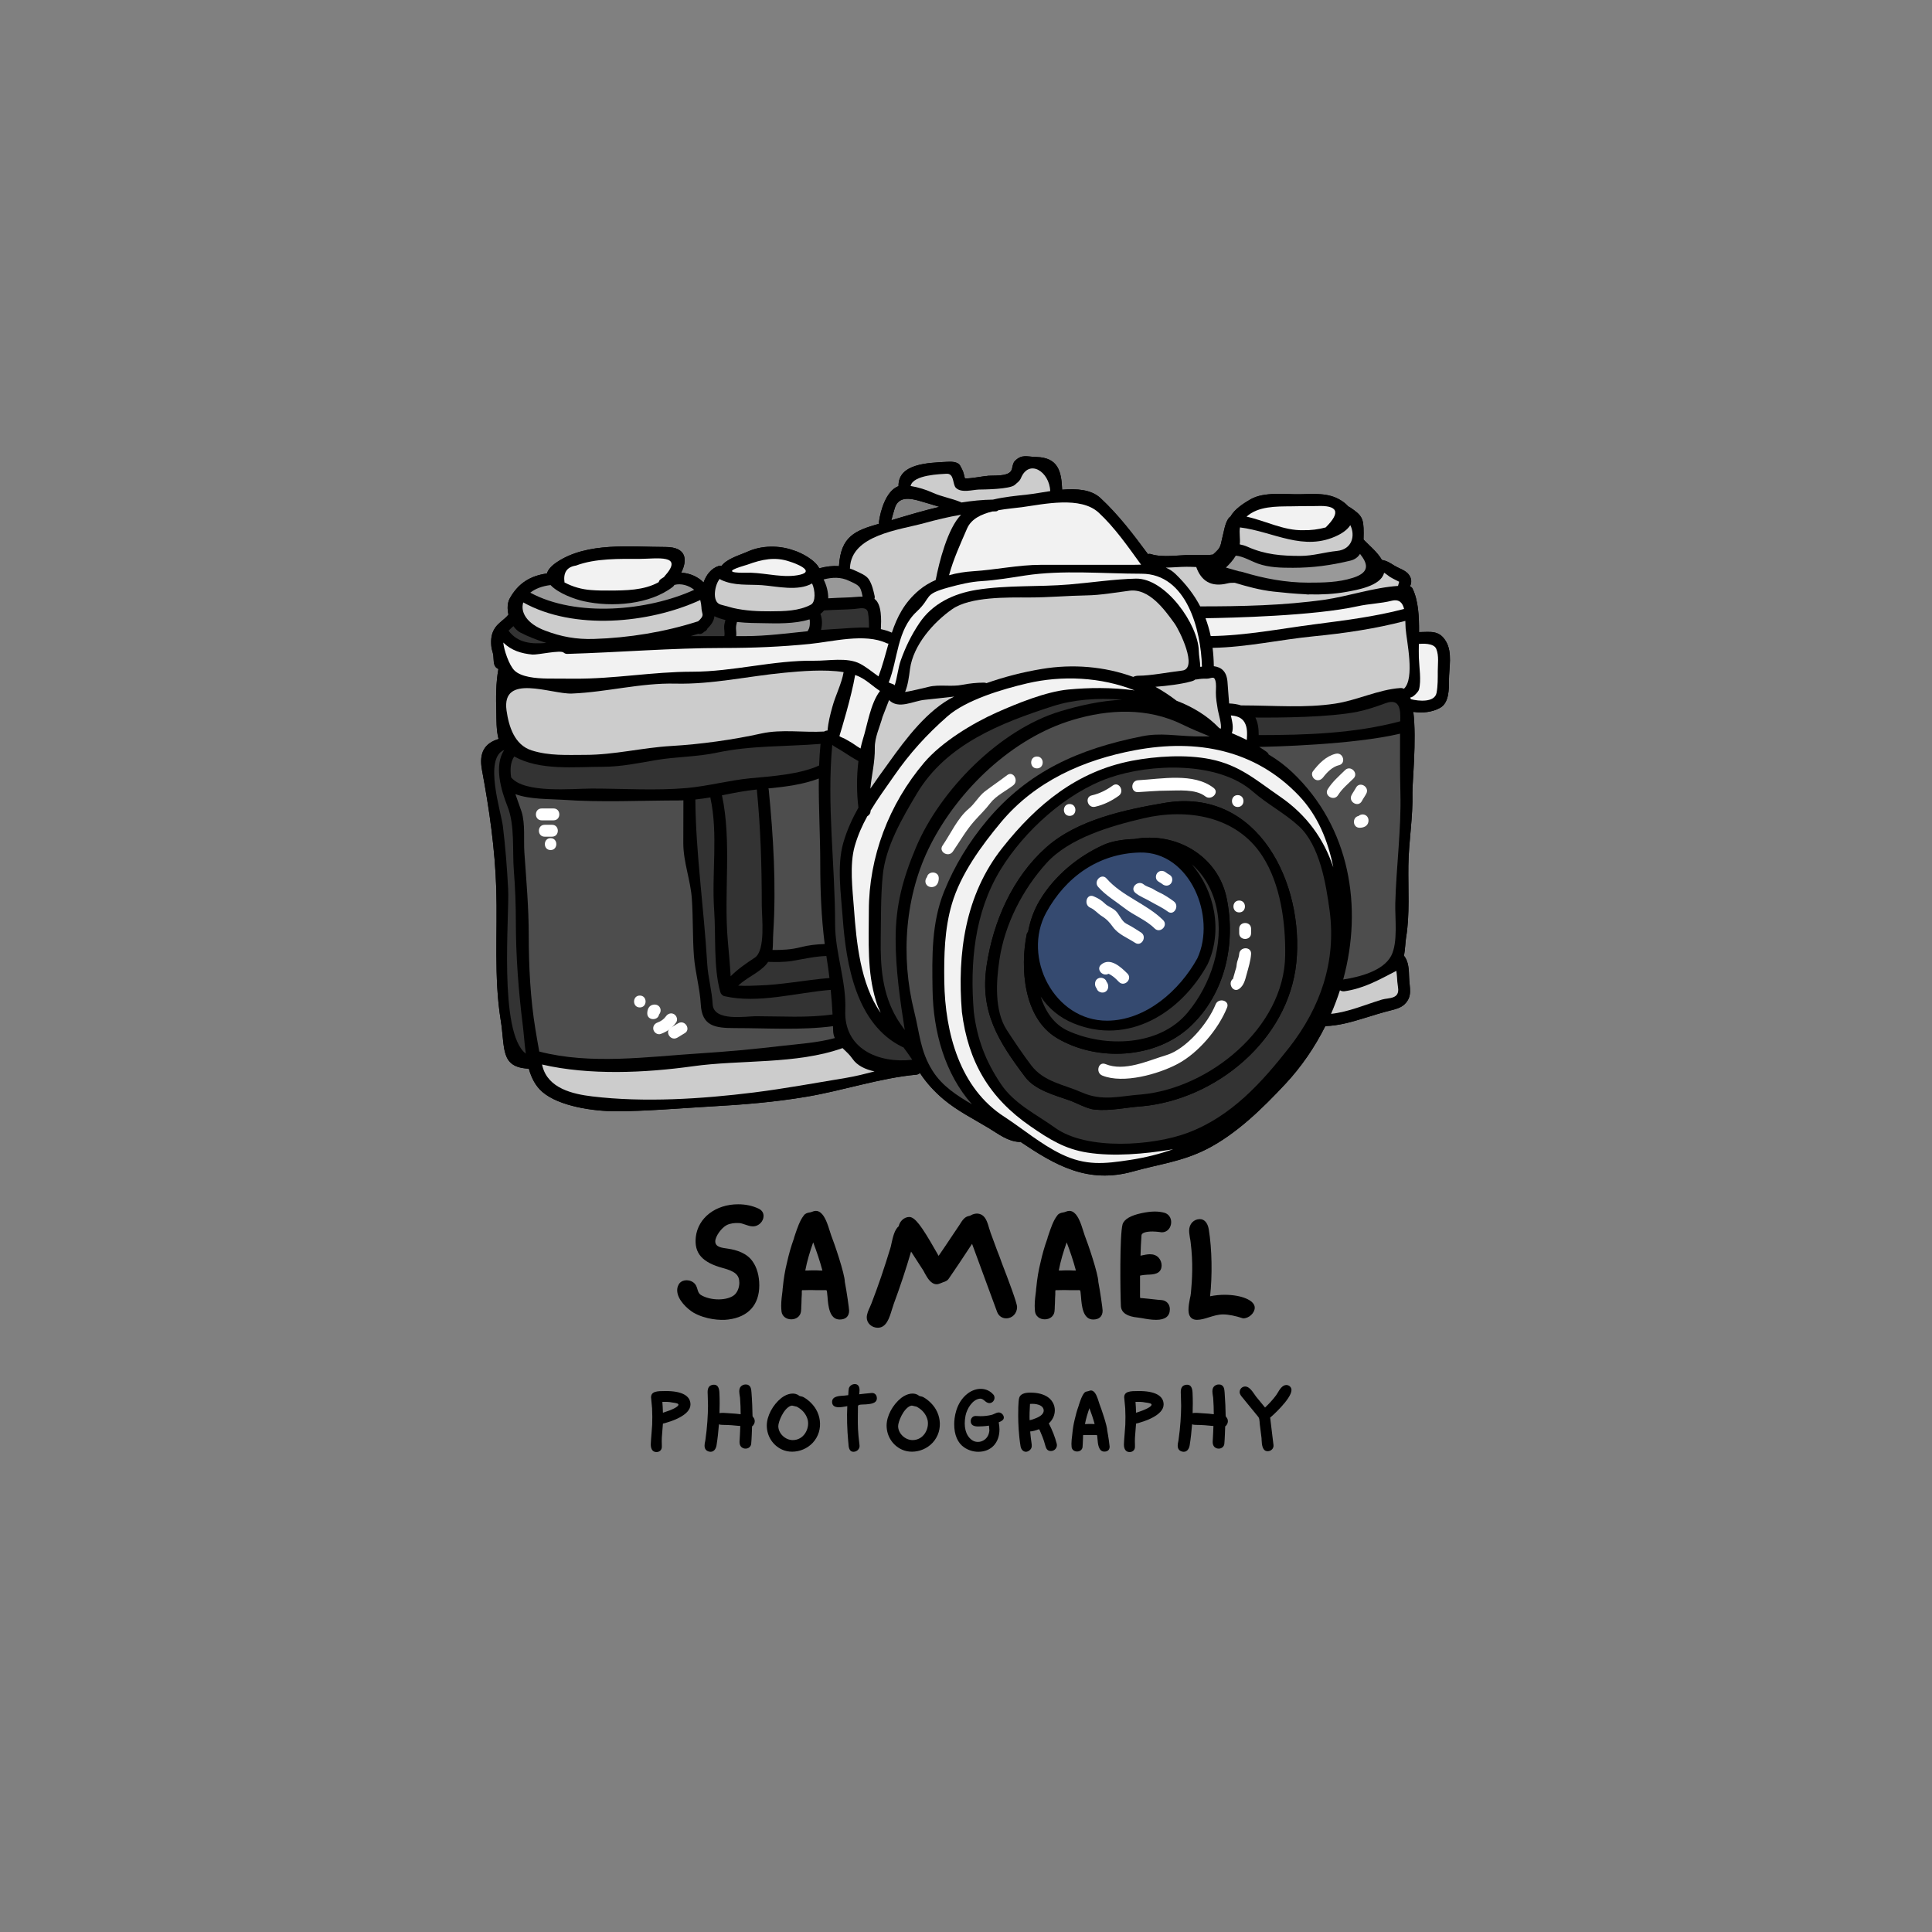 <svg xmlns="http://www.w3.org/2000/svg" xmlns:xlink="http://www.w3.org/1999/xlink" width="500" zoomAndPan="magnify" viewBox="0 0 375 375" height="500" preserveAspectRatio="xMidYMid meet" version="1.0"><rect x="0" y="0" width="375" height="375" fill="#808080" stroke="none"/><defs><g/><clipPath id="0912be858a"><path d="M 93 88.117 L 281.91 88.117 L 281.91 229 L 93 229 Z M 93 88.117 " clip-rule="nonzero"/></clipPath></defs><g clip-path="url(#0912be858a)"><path fill="#000000" d="M 173.461 100.844 C 173.309 100.891 173.16 100.941 173.008 100.984 C 173.18 100.242 173.422 99.527 173.621 98.809 C 174.301 96.168 176.773 96.719 178.738 97.297 C 179.887 97.641 181.125 97.988 182.348 98.379 C 179.277 99.105 176.301 99.992 173.461 100.844 Z M 275.434 122.691 C 275.457 119.711 275.316 116.605 274.172 114.238 C 274.066 114.031 273.883 113.898 273.676 113.805 C 273.75 113.629 273.828 113.457 273.859 113.324 C 274.043 112.547 273.77 111.855 273.242 111.289 C 272.582 110.609 271.449 110.285 270.652 109.789 C 269.844 109.281 269.176 108.836 268.227 108.684 C 267.395 107.188 265.742 105.859 264.66 104.73 C 264.672 104.312 264.684 103.887 264.684 103.484 C 264.684 100.578 264.383 100.047 261.992 98.445 C 261.898 98.391 261.809 98.344 261.715 98.32 C 261.359 97.898 260.871 97.492 260.258 97.109 C 257.832 95.586 255.031 95.887 252.281 95.934 C 249.391 95.984 245.391 95.402 242.73 96.914 C 241.484 97.629 239.605 98.824 238.863 100.238 C 238.723 100.328 238.586 100.434 238.473 100.594 C 237.754 101.582 237.57 103.172 237.258 104.34 C 237.027 105.184 237.027 105.977 236.414 106.691 C 236.113 107.039 235.766 107.34 235.434 107.641 C 234.082 107.82 232.688 107.707 231.332 107.707 C 228.953 107.707 225.684 108.293 223.414 107.555 C 223.18 107.484 222.984 107.5 222.812 107.547 C 219.973 103.715 217.094 99.914 213.586 96.664 C 211.781 95 208.977 94.816 206.16 95.051 C 206.031 91.461 205.367 88.82 201.172 88.703 C 199.336 88.668 198.363 88.094 196.98 89.48 C 196.602 89.871 196.52 90.629 196.402 91.07 C 195.965 92.715 192.457 92.152 191.336 92.41 C 191.359 92.395 191.379 92.395 191.402 92.383 C 191.047 92.422 187.336 93.062 187.27 92.801 C 186.945 91.512 187.012 91.578 186.383 90.41 C 185.906 89.523 184.484 89.602 183.652 89.652 C 180.168 89.836 174.312 89.977 174.402 94.359 C 171.965 95.246 170.895 99.199 170.609 101.246 C 170.594 101.398 170.609 101.539 170.625 101.66 C 165.973 102.988 163.195 104.074 162.844 109.895 C 161.598 109.789 160.34 109.953 159.012 110.309 C 158.23 108.684 155.492 107.246 153.945 106.797 C 151.184 105.824 147.836 105.848 145.125 107.07 C 143.551 107.773 141.18 108.398 140.043 109.84 C 139.863 109.801 139.68 109.789 139.473 109.863 C 138.066 110.32 137.074 111.57 136.566 113.055 C 135.395 111.891 133.816 111.23 132.215 111.164 C 133.449 108.734 133.332 106.172 129.184 106.172 C 122.441 106.172 114.016 105.156 108.09 109.113 C 106.949 109.887 106.355 110.621 106.16 111.312 C 103.031 111.738 100.609 113.145 98.941 116.16 C 98.473 117.008 98.434 118.176 98.691 119.293 C 97.938 120.258 96.715 120.883 96.059 121.922 C 95.359 123.004 95.262 124.098 95.359 125.367 C 95.398 125.828 95.527 126.277 95.656 126.727 C 95.863 127.465 95.734 128.223 95.941 128.961 C 96.066 129.426 96.371 129.688 96.738 129.855 C 96.242 132.652 96.254 135.293 96.336 138.27 C 96.371 139.5 96.297 141.68 96.773 143.445 C 94.117 144.23 92.914 146.051 93.551 149.449 C 94.98 157.105 96.078 164.758 96.324 172.52 C 96.586 180.934 95.84 189.664 97.184 197.988 C 98.078 203.477 97.027 207.172 102.641 207.43 C 103.137 209.176 103.918 210.758 105.246 211.922 C 108.539 214.781 115.367 215.691 119.395 215.691 C 125.57 215.691 131.562 215.129 137.703 214.781 C 144.082 214.426 150.258 213.945 156.578 212.867 C 163.621 211.684 170.805 209.238 177.879 208.59 C 178.168 208.559 178.387 208.43 178.559 208.266 C 179.809 210.18 181.383 211.902 183.219 213.438 C 185.906 215.668 188.953 217.172 191.922 218.969 C 193.863 220.141 195.582 221.539 197.891 221.656 C 197.945 221.656 197.996 221.633 198.059 221.621 C 204.809 226.148 211.102 229.859 219.949 227.371 C 225.016 225.953 229.355 225.488 234.148 223.082 C 239.973 220.141 245.133 215.055 249.52 210.355 C 252.613 207.039 255.203 203.242 257.246 199.16 C 259.891 199.094 262.457 198.328 264.973 197.559 C 266.637 197.051 268.203 196.543 269.895 196.129 C 270.836 195.895 271.914 195.621 272.637 194.918 C 274.246 193.348 273.559 191.703 273.504 189.664 C 273.469 188.262 273.414 186.582 272.512 185.523 C 272.754 184.16 272.789 182.719 272.918 181.98 C 273.664 177.578 273.297 172.508 273.363 168.02 C 273.426 163.285 274.277 158.617 274.152 153.879 C 274.105 152.078 274.992 143.594 274.324 138.172 C 276.094 138.441 277.984 138.246 279.523 137.391 C 281.285 136.414 281.242 133.711 281.242 132.02 C 281.242 129.621 281.957 126.684 280.66 124.488 C 279.344 122.266 277.648 122.668 275.434 122.691 " fill-opacity="1" fill-rule="nonzero"/><path fill="#000000" d="M 102.059 204.508 C 101.797 202.605 101.68 200.668 101.469 198.977 C 100.648 192.418 100.129 185.617 100.129 178.996 C 100.129 175.77 99.996 172.207 99.738 169 C 99.426 165.105 99.973 160.203 98.508 156.531 C 97.27 153.402 95.84 148.625 97.871 145.566 C 93.824 147.156 97.289 157.645 97.613 160.398 C 98.109 164.531 98.41 168.371 98.629 172.52 C 98.918 177.594 96.715 200.473 102.059 204.508 Z M 98.711 122.418 C 100.492 124.836 103.254 125.043 106.031 124.789 C 104.324 124.262 102.652 123.613 101.012 122.785 C 100.492 122.52 100.039 122.066 99.645 121.531 C 99.336 121.816 99.016 122.105 98.711 122.418 Z M 128.957 111.891 C 132.961 107.461 127.371 108.477 124.188 108.477 C 120.238 108.477 115.57 108.348 111.797 109.777 C 110.039 110.035 109.301 111.129 109.57 113.055 C 111.191 113.91 112.926 114.402 114.754 114.531 C 115.918 114.625 117.062 114.629 118.215 114.625 C 121.438 114.613 124.996 114.602 127.848 113 C 127.902 112.816 127.984 112.625 128.18 112.469 C 128.398 112.285 128.656 112.145 128.895 111.996 C 128.918 111.961 128.918 111.922 128.957 111.891 Z M 134.742 114.484 C 133.715 113.641 132.188 113.168 130.898 113.535 C 130.824 113.664 130.73 113.793 130.586 113.91 C 126.141 117.344 118.781 117.918 113.297 116.695 C 111.609 116.328 108.363 115.176 106.863 113.562 C 105.199 113.758 103.863 114.289 102.926 115.039 C 111.863 119.867 125.742 118.59 134.742 114.484 Z M 135.523 120.582 C 135.996 120.168 136.473 119.66 136.355 119.164 C 136.254 118.75 136.16 118.32 136.148 117.895 C 136.125 117.473 136.047 116.965 135.918 116.465 C 125.977 121.043 111.355 122.391 101.562 116.93 C 100.988 118.805 102.199 121.035 105.781 122.391 C 108.945 123.602 111.863 124.121 115.262 124.02 C 122.039 123.809 129.047 122.68 135.523 120.582 Z M 140.594 123.469 C 140.723 122.844 140.516 122.148 140.559 121.52 C 140.594 121.113 140.711 120.73 140.801 120.34 C 140.031 120.156 139.301 119.922 138.664 119.605 C 138.586 120.547 138.027 121.285 137.324 121.988 C 137.219 122.266 137.012 122.484 136.684 122.625 C 136.633 122.656 136.602 122.703 136.555 122.746 C 136.215 123.059 135.836 123.105 135.5 123.016 C 135.016 123.168 134.531 123.316 134.051 123.469 C 136.23 123.469 138.414 123.469 140.594 123.469 Z M 146.508 185.879 C 148.645 184.473 147.859 177.902 147.859 175.723 C 147.859 168.102 147.641 160.793 146.898 153.242 C 144.633 153.465 142.387 153.922 140.133 154.363 C 142.074 163.43 140.453 173.352 141.266 182.605 C 141.469 184.914 141.688 187.195 141.816 189.496 C 143.195 188.105 144.902 186.93 146.508 185.879 Z M 155.328 111.543 C 158.242 110.828 154.402 109.332 153.332 109.02 C 150.457 108.004 147.871 108.578 145.086 109.594 C 144.512 109.801 140.605 110.805 142.688 111.094 C 143.695 111.23 144.719 111.141 145.742 111.164 C 148.801 111.258 152.305 112.27 155.328 111.543 Z M 157.188 121 C 157.203 120.73 157.203 120.48 157.129 120.215 C 154.273 121.145 150.469 121 148.293 120.961 C 147.004 120.938 145.02 120.949 143.043 120.723 C 142.938 121.156 142.836 121.598 142.859 122.027 C 142.895 122.52 142.938 122.992 142.902 123.469 C 143.527 123.469 144.148 123.469 144.773 123.469 C 148.801 123.457 152.777 122.926 156.75 122.52 C 156.785 122.445 156.816 122.379 156.863 122.312 C 157.086 121.988 157.188 121.469 157.188 121 Z M 157.41 117.355 C 158.352 116.836 158.242 114.562 157.625 113.25 C 154.883 114.809 150.828 113.805 147.926 113.586 C 145.18 113.391 142.535 113.758 139.957 112.547 C 139.863 112.504 139.785 112.43 139.707 112.363 C 138.758 113.391 138.078 116.879 139.891 117.355 C 140.699 117.578 141.504 117.789 142.312 118.012 C 144.738 118.566 147.117 118.672 149.594 118.656 C 152.188 118.645 155.051 118.621 157.41 117.355 Z M 158.988 148.586 C 159.039 147.168 159.129 145.773 159.266 144.387 C 152.5 144.945 145.895 144.652 139.117 146.094 C 135.273 146.926 131.195 146.867 127.305 147.535 C 123.969 148.117 120.453 148.832 117.062 148.832 C 111.512 148.832 104.879 149.633 99.812 146.832 C 99.07 147.926 98.992 149.367 99.211 150.891 C 101.832 154.062 111.125 153.059 114.875 153.059 C 120.961 153.059 127.234 153.492 133.297 152.957 C 137.453 152.582 141.52 151.457 145.637 151.062 C 149.879 150.66 155.145 150.328 158.988 148.586 Z M 160.074 183.238 C 159.418 178.062 159.211 172.898 159.211 167.656 C 159.211 162.234 158.871 156.637 158.934 151.109 C 155.836 152.285 152.449 152.711 149.141 153.035 C 149.164 153.102 149.195 153.164 149.207 153.242 C 150.113 162.477 150.676 171.754 150.09 181.074 C 150.008 182.273 150.074 183.367 149.949 184.395 C 151.785 184.406 153.57 184.328 155.402 183.852 C 156.969 183.445 158.48 183.289 160.074 183.238 Z M 160.996 189.832 C 160.863 188.625 160.684 187.402 160.488 186.156 C 160.457 185.957 160.434 185.75 160.398 185.555 C 158.102 185.637 155.965 186.148 153.688 186.527 C 152.141 186.766 150.641 186.734 149.09 186.699 C 149 186.828 148.918 186.957 148.816 187.09 C 147.375 188.809 144.969 189.707 143.285 191.312 C 144.762 191.406 146.875 191.289 147.004 191.289 C 151.715 191.172 156.32 190.211 160.996 189.832 Z M 161.598 196.906 C 161.516 195.297 161.395 193.707 161.242 192.133 C 154.559 192.668 147.234 194.863 140.617 193.359 C 140.238 193.27 139.914 192.934 139.809 192.555 C 138.457 187.715 138.977 181.719 138.621 176.695 C 138.113 169.52 139.418 161.934 137.895 154.895 C 137.883 154.855 137.895 154.82 137.895 154.777 C 136.922 154.938 135.941 155.078 134.969 155.18 C 135.027 165.395 136.645 176.395 137.27 187.066 C 137.43 189.742 138.184 192.266 138.328 194.941 C 138.52 198.34 144.801 197.246 146.703 197.246 C 151.625 197.246 156.711 197.609 161.598 196.906 Z M 162.039 201.488 C 161.855 201.074 161.727 200.641 161.715 200.133 C 161.699 199.82 161.695 199.508 161.684 199.184 C 155.434 200.004 148.969 199.551 142.664 199.551 C 138.758 199.551 136.254 199.184 136.02 194.941 C 135.848 191.84 134.938 188.727 134.691 185.594 C 134.418 181.914 134.547 178.203 134.289 174.512 C 134.051 170.832 132.629 167.367 132.629 163.641 C 132.629 161.27 132.648 157.039 132.648 155.34 C 132.453 155.34 132.27 155.363 132.074 155.363 C 124.477 155.363 116.75 155.781 109.176 155.234 C 106.746 155.066 102.848 155.191 100.039 154.141 C 100.48 155.469 100.961 156.68 101.238 157.551 C 101.98 159.953 101.613 162.949 101.781 165.453 C 102.148 170.754 102.629 176.188 102.629 181.496 C 102.629 187.516 102.941 193.867 103.93 199.832 C 104.176 201.258 104.402 202.688 104.672 204.105 C 114.68 206.703 125.633 205.113 135.777 204.465 C 141.09 204.129 146.426 203.633 151.703 203.012 C 154.973 202.633 158.758 202.398 162.039 201.488 Z M 161.566 137.184 C 162.164 134.969 163.355 132.723 163.746 130.461 C 160.043 129.859 155.328 130.289 152.281 130.574 C 145.18 131.246 138.285 132.859 131.117 132.691 C 124.371 132.523 117.73 134.348 110.996 134.617 C 107.043 134.773 97.312 130.586 98.316 137.898 C 98.758 141.008 99.855 144.582 103.184 145.648 C 106.613 146.742 110.055 146.52 113.598 146.52 C 119.289 146.52 124.707 145.113 130.34 144.793 C 135.977 144.469 142.324 143.582 147.836 142.359 C 151.734 141.508 155.953 142.223 159.969 141.992 C 160.164 141.863 160.398 141.797 160.629 141.785 C 160.77 140.121 161.137 138.742 161.566 137.184 Z M 169.75 207.961 C 167.949 207.574 166.371 206.836 165.453 205.492 C 164.934 204.727 164.211 204.094 163.539 203.438 C 154.508 206.641 143.809 205.652 134.453 206.965 C 125.234 208.246 114.418 208.754 105.211 206.621 C 105.234 206.727 105.262 206.828 105.285 206.93 C 106.367 211.266 111.172 212.359 114.949 212.812 C 125.016 214.023 136.242 213.309 146.324 212.051 C 152.336 211.293 158.32 210.191 164.289 209.203 C 166.141 208.891 167.949 208.43 169.75 207.961 Z M 167.43 115.797 C 167.328 115.289 167.223 114.785 167.027 114.312 C 166.684 113.48 165.57 113.113 164.836 112.754 C 163.195 111.961 161.566 112.039 159.863 112.469 C 160.434 113.586 160.781 114.941 160.758 116.133 C 161.98 116.066 163.184 116.004 164.406 115.969 C 165.41 115.949 166.426 115.809 167.43 115.797 Z M 168.668 121.828 C 168.68 120.871 168.641 119.961 168.488 118.969 C 168.289 117.633 166.793 118.137 165.789 118.207 C 163.863 118.348 161.922 118.348 159.98 118.477 C 159.969 118.477 159.969 118.477 159.957 118.477 C 159.754 118.727 159.508 118.957 159.234 119.164 C 159.625 120.074 159.625 121.273 159.355 122.277 C 160.145 122.223 160.93 122.16 161.715 122.117 C 163.965 122.012 166.359 121.715 168.668 121.828 Z M 167.496 143.453 C 168.344 140.824 168.941 136.539 170.805 134.121 C 169.512 133.289 168.398 132.16 166.988 131.445 C 166.684 131.277 166.336 131.145 165.984 131.016 C 165.27 135.227 163.273 141.746 162.926 142.879 C 163.184 143.098 163.82 143.281 164.027 143.422 C 164.602 143.777 165.227 144.074 165.777 144.469 C 166.195 144.766 166.598 145.035 167.027 145.285 C 167.168 144.652 167.312 144.035 167.496 143.453 Z M 177.07 205.699 C 176.52 204.867 175.941 204.074 175.352 203.277 C 175.297 203.266 175.234 203.266 175.18 203.23 C 166.164 198.848 164.234 187.195 163.574 178.191 C 163.25 173.668 162.406 168.047 163.68 163.609 C 164.395 161.117 165.422 158.891 166.621 156.758 C 166.273 153.996 166.242 150.742 166.621 147.73 C 165.465 147.094 164.383 146.375 163.262 145.66 C 162.648 145.27 162.039 144.988 161.543 144.594 C 160.457 156.09 162.094 167.93 162.094 179.375 C 162.094 184.98 164.301 190.457 164.07 196.051 C 163.746 203.555 170.48 206.457 177.07 205.699 Z M 182.348 98.379 C 181.125 97.988 179.887 97.641 178.738 97.297 C 176.773 96.719 174.301 96.168 173.621 98.809 C 173.422 99.527 173.18 100.242 173.008 100.984 C 173.16 100.941 173.309 100.891 173.461 100.844 C 176.301 99.992 179.277 99.105 182.348 98.379 Z M 185.215 135.203 C 183.273 135.41 181.344 135.648 179.484 135.832 C 177.227 136.051 174.414 137.762 172.566 135.879 C 172.156 136.973 171.727 138.062 171.301 139.145 C 170.777 141.082 169.762 143.148 169.801 145.176 C 169.844 147.883 169.188 150.438 168.93 153.078 C 170.086 151.375 171.312 149.691 172.559 147.965 C 175.805 143.422 180.055 137.738 185.215 135.203 Z M 181.621 112.57 C 182.27 109.168 183.934 102.531 186.555 99.902 C 184.031 100.336 181.59 100.93 179.441 101.527 C 174.555 102.867 165.258 103.82 164.98 110.207 C 164.98 110.254 164.957 110.297 164.957 110.348 C 165.305 110.461 165.648 110.598 166 110.762 C 166.855 111.176 168.16 111.648 168.68 112.516 C 169.277 113.492 169.512 114.562 169.762 115.668 C 169.812 115.879 169.789 116.066 169.738 116.238 C 171.195 117.281 171.055 120.387 170.977 122.117 C 171.703 122.277 172.418 122.484 173.109 122.797 C 174.117 119.777 175.523 116.953 178.414 114.531 C 179.367 113.727 180.469 113.09 181.621 112.57 Z M 203.848 95.324 C 203.699 91.516 199.727 89.016 198.168 92.789 C 197.914 93.398 197.523 93.617 196.98 94.113 C 196.043 94.977 190.871 95.012 190.008 95.023 C 188.82 95.055 186.586 95.75 185.539 94.688 C 184.848 93.996 185.281 91.82 183.652 91.957 C 182.723 92.035 177.227 92.109 176.746 94.332 C 178.215 94.57 179.715 95.035 181.02 95.625 C 182.812 96.441 184.742 96.719 186.555 97.492 C 186.578 97.504 186.586 97.523 186.609 97.535 C 188.629 97.211 190.66 97.004 192.73 96.973 C 194.91 96.453 197.211 96.234 199.441 95.988 C 200.688 95.855 202.227 95.562 203.848 95.324 Z M 207.324 133.84 C 211.285 133.461 215.805 133.398 220.223 134.004 C 213.703 131.406 206.148 131.051 199.359 132.641 C 194.605 133.758 187.547 135.832 183.887 139.051 C 179.855 142.59 176.551 146.234 173.492 150.66 C 171.887 152.969 170.324 155.09 168.98 157.34 C 168.992 157.84 168.723 158.223 168.344 158.434 C 167.363 160.203 166.52 162.086 165.906 164.219 C 164.867 167.852 165.477 172.668 165.754 176.371 C 166.219 182.746 166.977 191 170.938 196.582 C 170.594 195.855 170.27 195.09 170.027 194.281 C 168.273 188.531 168.641 182.746 168.641 176.797 C 168.641 166.328 172.535 156.09 179.379 148.02 C 182.754 144.047 188.746 140.391 193.473 138.289 C 197.434 136.527 203.008 134.254 207.324 133.84 Z M 217.758 135.824 C 212.977 135.387 208.184 135.832 204.363 137.066 C 194.293 140.305 183.703 144.449 178.008 153.957 C 175.145 158.75 171.875 164.312 171.336 169.957 C 170.938 174.066 171.012 178.125 170.949 182.262 C 170.871 187.656 171.25 192.852 174.059 197.625 C 174.531 198.422 175.078 199.172 175.613 199.926 C 174.695 194.086 173.84 188.172 173.84 182.262 C 173.84 175.691 175.234 170.559 177.789 164.484 C 182.465 153.383 194.047 141.602 205.812 138.062 C 209.566 136.934 213.68 136.008 217.758 135.824 Z M 219.832 109.633 C 220.387 109.633 220.938 109.617 221.484 109.605 C 218.957 106.125 216.348 102.359 213.25 99.5 C 209.738 96.258 202.66 97.848 198.344 98.445 C 197.109 98.617 195.441 98.734 193.785 99.035 C 193.645 99.16 193.484 99.254 193.277 99.254 C 193.055 99.254 192.836 99.266 192.613 99.277 C 190.477 99.797 188.512 100.719 187.707 102.586 C 186.438 105.523 185.043 108.539 184.211 111.648 C 185.734 111.219 187.312 110.98 188.852 110.879 C 193.238 110.609 197.648 109.633 202.016 109.633 C 207.949 109.633 213.898 109.633 219.832 109.633 Z M 229.453 130.16 C 232.613 129.793 228.934 122.312 227.949 120.973 C 226.082 118.402 223.074 114.16 219.23 114.656 C 216.496 115.004 213.641 115.523 210.883 115.566 C 207.203 115.625 203.516 115.969 199.82 115.969 C 195.641 115.969 188.328 115.773 184.797 118.254 C 181.148 120.816 177.27 125.215 176.633 129.828 C 176.418 131.48 176.238 132.918 175.676 134.32 C 177.188 134.059 178.945 133.633 180.273 133.309 C 182.324 132.801 184.68 133.355 186.805 132.918 C 188.227 132.641 189.523 132.512 190.961 132.496 C 191.156 132.496 191.324 132.539 191.469 132.598 C 194.961 131.371 198.551 130.453 202.215 129.844 C 208.207 128.848 214.371 129.348 219.961 131.387 C 220.234 131.246 220.559 131.156 220.988 131.156 C 223.297 131.156 226.656 130.496 229.453 130.16 Z M 232.973 129.438 C 233.09 129.414 233.195 129.402 233.297 129.391 C 233.109 122.312 230.371 111.359 221.562 111.359 C 214.164 111.359 206.309 110.59 198.98 111.703 C 196.207 112.129 193.379 112.613 190.582 112.789 C 188.34 112.926 186.309 113.426 184.148 114.012 C 179.055 115.406 181.008 115.836 177.93 118.715 C 174.074 122.312 174.312 127.918 172.5 132.469 C 172.73 132.574 172.953 132.664 173.18 132.734 C 173.387 132.793 173.539 132.891 173.668 133.008 C 174.176 131.43 174.293 129.738 174.844 128.156 C 175.77 125.562 176.902 123.254 178.438 120.961 C 181.008 117.113 185.133 115.211 189.523 114.496 C 195.535 113.531 201.523 113.953 207.559 113.445 C 211.805 113.09 216.23 112.41 220.48 112.312 C 226.254 112.199 232.594 121.262 232.688 126.348 C 232.699 127.27 232.949 128.398 232.973 129.438 Z M 231.855 142.926 C 232.809 142.945 233.812 142.938 234.824 142.945 C 233.027 142.211 231.23 141.473 229.496 140.617 C 222.762 137.324 215.281 137.609 208.156 139.754 C 196.457 143.281 186.082 153.254 180.629 163.938 C 175.629 173.73 174.766 185.648 177.453 196.359 C 178.516 200.602 178.609 204.012 180.988 207.809 C 182.855 210.797 185.723 212.625 188.652 214.348 C 183.414 208.43 181.125 200.277 181.008 192.094 C 180.902 185.637 180.801 179.113 183.25 173.039 C 185.281 168.008 188.09 163.43 191.52 159.32 C 199.594 149.656 209.484 145.336 221.715 142.902 C 225.211 142.211 228.328 142.836 231.855 142.926 Z M 236.945 141.449 C 237.199 140.805 236.48 138.379 236.379 137.793 C 236.207 136.688 235.984 135.543 236 134.418 C 236.012 133.68 236.102 132.824 235.906 132.109 C 235.633 131.121 235.109 131.719 234.266 131.73 C 233.598 131.707 232.926 131.754 232.27 131.883 C 232.191 131.891 232.129 131.871 232.062 131.871 C 231.828 132.043 231.555 132.172 231.203 132.262 C 229.301 132.793 226.578 133.125 224.258 133.309 C 225.684 134.098 227.062 134.996 228.363 136.008 C 231.492 137.207 234.344 138.91 236.621 141.289 C 236.637 141.301 236.637 141.309 236.648 141.32 C 236.727 141.355 236.805 141.395 236.887 141.422 C 236.898 141.438 236.922 141.438 236.945 141.449 Z M 242.004 143.629 C 242.07 142.438 242.164 141.242 241.551 140.184 C 240.988 139.223 239.957 138.949 238.906 138.867 C 239.164 140.004 239.488 141.277 239.098 142.305 C 240.086 142.719 241.055 143.152 242.004 143.629 Z M 258.793 168.359 C 257.766 163.207 255.812 158.328 252.117 154.441 C 243.605 145.492 232.324 143.387 220.387 145.598 C 210.316 147.469 200.941 151.629 194.293 159.594 C 190.516 164.129 186.461 169.648 184.762 175.445 C 183.32 180.336 183.219 185.438 183.285 190.5 C 183.438 200.484 186.285 211.242 195.008 216.809 C 198.633 219.188 202.059 222.102 205.977 224.004 C 210.766 226.32 214.371 225.898 219.336 225.145 C 222.316 224.695 225.082 223.992 227.711 223.062 C 227.555 223.082 227.41 223.117 227.258 223.141 C 222.199 223.973 216.152 224.523 211.059 223.715 C 206.668 223.027 203.652 221.125 200.004 218.605 C 192.016 213.102 187.914 206.078 186.703 196.43 C 185.777 185.035 187.324 173.68 194.578 164.543 C 201.254 156.117 209.031 149.723 219.715 147.664 C 224.402 146.766 230.227 146.406 234.938 147.363 C 240.625 148.52 243.777 151.41 248.441 154.613 C 253.676 158.211 256.969 162.871 258.793 168.359 Z M 257.312 102.375 C 260.281 99.426 259.707 98.031 255.555 98.223 C 253.91 98.207 252.258 98.262 250.605 98.277 C 247.738 98.305 244.219 98.227 241.953 100.281 C 245.613 101.07 249.184 103.012 252.938 102.91 C 254.418 102.945 255.883 102.762 257.312 102.375 Z M 250.262 203.293 C 256.285 195.574 259.395 186.633 258.078 176.75 C 257.379 171.57 256.164 164.066 252.105 160.355 C 249.324 157.809 245.953 156.078 243.137 153.609 C 236.438 147.754 223.363 148.16 215.281 150.98 C 206.934 153.898 198.793 161.293 194.188 168.828 C 189.121 177.141 188.238 186.895 189.016 196.43 C 189.684 201.762 191.297 205.949 194.266 210.398 C 196.852 214.262 201.137 216.277 204.82 218.918 C 210.973 223.336 223.805 222.414 230.57 219.867 C 238.969 216.695 244.844 210.203 250.262 203.293 Z M 259.488 106.941 C 262.512 106.641 263.074 103.898 262.094 101.93 C 261.625 102.672 260.816 103.336 259.684 103.898 C 253.066 107.176 247.199 103.172 240.676 102.371 C 240.492 103.441 240.766 104.582 240.637 105.664 C 241.133 105.758 241.629 105.898 242.164 106.137 C 245.574 107.656 248.75 107.902 252.41 107.902 C 254.902 107.902 257.086 107.176 259.488 106.941 Z M 262.602 112.156 C 266.078 111.051 265.398 109.32 263.98 107.512 C 263.594 108.121 263.008 108.605 262.094 108.824 C 258.328 109.734 254.82 110.207 250.965 110.207 C 248.652 110.207 246.367 110.176 244.164 109.398 C 242.871 108.941 241.301 107.969 239.867 107.852 C 239.371 108.707 238.691 109.449 237.949 110.164 C 238.789 110.402 239.633 110.645 240.48 110.891 C 240.699 110.91 240.922 110.957 241.129 111.012 C 245.273 112.285 249.59 113.09 253.898 113.09 C 253.91 113.09 253.91 113.09 253.91 113.09 C 256.844 113.09 259.75 113.066 262.602 112.156 Z M 272.531 118.199 C 272.258 117.043 271.613 116.238 270.133 116.605 C 267.973 117.148 265.723 117.18 263.539 117.668 C 255.004 119.555 238.887 119.922 233.992 119.996 C 234.406 121.113 234.742 122.25 234.996 123.457 C 241.703 123.383 248.402 122.055 255.031 121.195 C 260.945 120.418 266.785 119.715 272.531 118.199 Z M 268.227 194.02 C 269.543 193.629 271.723 193.996 271.355 191.645 C 271.297 191.277 271.266 190.902 271.215 190.523 C 271.215 190.406 271.16 189.375 271.031 188.441 C 267.641 190.184 264.789 191.852 260.945 192.406 C 260.605 192.449 260.32 192.359 260.086 192.211 C 259.59 193.75 259.008 195.285 258.355 196.789 C 261.75 196.43 264.996 194.996 268.227 194.02 Z M 271.578 112.918 C 271.332 112.805 271.094 112.676 270.836 112.547 C 270.492 112.363 270.121 112.191 269.781 111.973 C 269.465 111.766 269.047 111.391 268.645 111.164 C 268.633 111.195 268.633 111.246 268.621 111.281 C 267.941 113.758 263.332 114.52 261.379 114.875 C 258.953 115.316 256.543 115.43 254.137 115.371 C 254.059 115.371 253.988 115.406 253.898 115.395 C 253.715 115.383 253.52 115.352 253.328 115.34 C 251.277 115.246 249.223 115.051 247.141 114.82 C 244.52 114.52 242.082 113.848 239.672 113.121 C 239.188 113.102 238.699 113.121 238.238 113.238 C 235.062 114.031 233.133 112.73 232.191 110.059 C 231.566 110.035 230.941 110.012 230.328 110.012 C 229.07 110.012 227.66 110.152 226.277 110.176 C 226.934 110.449 227.57 110.84 228.156 111.402 C 230.25 113.426 231.816 115.5 232.961 117.699 C 240.922 117.699 249.129 117.539 257.156 116.398 C 261.598 115.754 266.746 114.023 271.355 113.727 C 271.422 113.469 271.504 113.207 271.578 112.918 Z M 271.785 140.004 C 271.852 137.922 271.816 135.434 268.934 136.492 C 267.176 137.141 265.301 137.781 263.473 138.152 C 258.055 139.234 248.527 139.316 243.668 139.273 C 244.207 140.355 244.312 141.484 244.312 142.684 C 253.262 142.672 262.797 142.406 271.785 140.004 Z M 270.824 175.344 C 271.008 168.219 272.004 160.98 271.816 153.879 C 271.719 150.047 271.734 146.223 271.75 142.406 C 262.668 144.559 246.852 144.934 244.414 144.973 C 244.879 145.273 245.352 145.578 245.816 145.91 C 246.031 146.062 246.172 146.246 246.25 146.453 C 247.879 147.418 249.418 148.562 250.863 149.93 C 262.07 160.582 264.543 176.105 260.711 190.121 C 263.852 189.637 268.473 188.473 270.027 185.523 C 271.383 182.941 270.746 178.137 270.824 175.344 Z M 272.5 133.691 C 274.668 131.676 273.02 124.445 272.836 122.027 C 272.801 121.598 272.801 121.078 272.777 120.516 C 266.953 122.039 261.043 122.91 255.031 123.5 C 248.441 124.145 241.992 125.633 235.363 125.746 C 235.504 126.891 235.582 128.074 235.605 129.309 C 237.004 129.492 238.066 130.246 238.25 132.285 C 238.379 133.711 238.434 135.121 238.574 136.539 C 239.348 136.57 240.141 136.676 240.883 136.918 C 247.684 136.934 253.273 137.465 259.176 136.57 C 263.387 135.934 267.578 133.84 271.773 133.551 C 272.035 133.527 272.281 133.578 272.5 133.691 Z M 279.07 130.289 C 279.07 128.848 279.328 127.324 278.781 125.957 C 278.309 124.77 275.984 124.93 275.398 124.984 C 275.383 125.906 275.379 126.812 275.398 127.637 C 275.457 129.457 275.906 132.078 275.422 133.863 C 275.293 134.305 274.16 135.488 273.727 135.359 C 273.758 135.477 273.805 135.594 273.84 135.711 C 275.359 136.102 278.469 136.398 278.836 134.477 C 279.094 133.102 279.07 131.676 279.07 130.289 Z M 280.66 124.488 C 281.957 126.684 281.242 129.621 281.242 132.02 C 281.242 133.711 281.285 136.414 279.523 137.391 C 277.984 138.246 276.094 138.441 274.324 138.172 C 274.992 143.594 274.105 152.078 274.152 153.879 C 274.277 158.617 273.426 163.285 273.363 168.02 C 273.297 172.508 273.664 177.578 272.918 181.98 C 272.789 182.719 272.754 184.16 272.512 185.523 C 273.414 186.582 273.469 188.27 273.504 189.664 C 273.559 191.703 274.246 193.348 272.637 194.918 C 271.914 195.621 270.836 195.895 269.895 196.129 C 268.203 196.543 266.637 197.051 264.973 197.559 C 262.457 198.328 259.891 199.094 257.246 199.16 C 255.203 203.242 252.613 207.039 249.52 210.355 C 245.133 215.055 239.973 220.141 234.148 223.082 C 229.355 225.488 225.016 225.953 219.949 227.371 C 211.102 229.859 204.809 226.148 198.059 221.621 C 197.996 221.633 197.945 221.656 197.891 221.656 C 195.582 221.539 193.863 220.141 191.922 218.969 C 188.953 217.172 185.906 215.668 183.219 213.438 C 181.383 211.902 179.809 210.18 178.559 208.266 C 178.387 208.43 178.168 208.559 177.879 208.59 C 170.805 209.238 163.621 211.684 156.578 212.867 C 150.258 213.938 144.082 214.426 137.703 214.781 C 131.562 215.129 125.57 215.691 119.395 215.691 C 115.367 215.691 108.539 214.781 105.246 211.922 C 103.918 210.758 103.137 209.176 102.641 207.43 C 97.027 207.172 98.078 203.477 97.184 197.988 C 95.84 189.664 96.586 180.934 96.324 172.52 C 96.078 164.758 94.98 157.105 93.551 149.449 C 92.914 146.051 94.117 144.23 96.773 143.445 C 96.297 141.68 96.371 139.5 96.336 138.27 C 96.254 135.293 96.242 132.652 96.738 129.855 C 96.371 129.688 96.066 129.426 95.941 128.961 C 95.734 128.223 95.863 127.465 95.656 126.727 C 95.527 126.277 95.398 125.828 95.359 125.367 C 95.262 124.098 95.359 123.004 96.059 121.922 C 96.715 120.883 97.938 120.258 98.691 119.293 C 98.434 118.176 98.473 117.008 98.941 116.16 C 100.609 113.145 103.031 111.738 106.16 111.312 C 106.355 110.621 106.941 109.887 108.09 109.113 C 114.016 105.156 122.441 106.172 129.184 106.172 C 133.332 106.172 133.449 108.734 132.215 111.164 C 133.816 111.23 135.395 111.891 136.566 113.055 C 137.074 111.57 138.066 110.32 139.473 109.863 C 139.68 109.789 139.863 109.801 140.043 109.84 C 141.18 108.398 143.551 107.773 145.125 107.07 C 147.836 105.848 151.184 105.824 153.945 106.797 C 155.492 107.246 158.23 108.684 159.012 110.309 C 160.34 109.953 161.598 109.789 162.844 109.895 C 163.195 104.074 165.973 102.988 170.625 101.66 C 170.609 101.539 170.594 101.398 170.609 101.246 C 170.895 99.199 171.965 95.246 174.402 94.359 C 174.312 89.977 180.168 89.836 183.652 89.652 C 184.484 89.602 185.906 89.523 186.375 90.41 C 187.012 91.578 186.945 91.512 187.27 92.801 C 187.336 93.062 191.047 92.422 191.402 92.383 C 191.379 92.395 191.359 92.395 191.336 92.41 C 192.457 92.152 195.965 92.715 196.402 91.07 C 196.52 90.629 196.602 89.871 196.98 89.48 C 198.363 88.094 199.336 88.668 201.172 88.703 C 205.367 88.82 206.031 91.461 206.16 95.051 C 208.977 94.816 211.781 95 213.586 96.664 C 217.094 99.914 219.973 103.715 222.812 107.547 C 222.984 107.5 223.18 107.484 223.414 107.555 C 225.684 108.293 228.953 107.707 231.332 107.707 C 232.688 107.707 234.082 107.82 235.434 107.641 C 235.766 107.34 236.113 107.039 236.414 106.691 C 237.027 105.977 237.027 105.184 237.258 104.34 C 237.57 103.172 237.754 101.582 238.473 100.594 C 238.586 100.434 238.723 100.328 238.863 100.238 C 239.605 98.824 241.484 97.629 242.73 96.914 C 245.391 95.402 249.391 95.984 252.281 95.934 C 255.031 95.887 257.832 95.594 260.258 97.109 C 260.871 97.492 261.355 97.898 261.715 98.32 C 261.809 98.344 261.898 98.391 261.992 98.445 C 264.383 100.047 264.684 100.578 264.684 103.484 C 264.684 103.887 264.672 104.312 264.66 104.73 C 265.742 105.859 267.395 107.188 268.227 108.684 C 269.176 108.836 269.844 109.281 270.652 109.789 C 271.449 110.285 272.582 110.609 273.242 111.289 C 273.77 111.855 274.051 112.547 273.859 113.324 C 273.828 113.457 273.75 113.629 273.676 113.805 C 273.883 113.898 274.066 114.031 274.172 114.238 C 275.316 116.605 275.457 119.711 275.434 122.691 C 277.648 122.668 279.344 122.266 280.66 124.488 Z M 140.488 125.773 C 130.289 125.773 120.32 126.621 110.133 126.922 C 109.82 126.934 109.582 126.824 109.391 126.656 C 108.781 126.125 104.383 127.129 103.355 127.051 C 101.207 126.855 99.254 126.266 97.688 124.719 C 97.797 126.082 98.797 129.113 99.867 130.152 C 101.172 131.418 104.012 131.676 106.223 131.707 C 107.973 131.73 109.73 131.719 111.484 131.73 C 119.188 131.793 126.68 130.379 134.379 130.379 C 142.324 130.379 150.051 128.133 158.078 128.246 C 160.746 128.285 164.418 127.531 166.91 128.816 C 168.098 129.426 169.305 130.43 170.516 131.289 C 171.324 129.156 171.855 127.02 172.457 124.93 C 172.34 124.918 172.223 124.902 172.105 124.848 C 167.848 122.844 161.578 124.562 157.098 124.996 C 151.551 125.551 146.066 125.773 140.488 125.773 " fill-opacity="1" fill-rule="nonzero"/></g><path fill="#f2f2f2" d="M 97.688 124.719 C 99.254 126.266 101.207 126.855 103.355 127.051 C 104.383 127.129 108.781 126.125 109.391 126.656 C 109.582 126.824 109.82 126.934 110.133 126.922 C 120.32 126.621 130.289 125.773 140.488 125.773 C 146.066 125.773 151.551 125.551 157.098 124.996 C 161.578 124.562 167.848 122.844 172.105 124.848 C 172.223 124.902 172.34 124.918 172.457 124.93 C 171.855 127.02 171.324 129.156 170.516 131.289 C 169.305 130.43 168.098 129.426 166.91 128.816 C 164.418 127.531 160.746 128.285 158.078 128.246 C 150.051 128.133 142.324 130.379 134.379 130.379 C 126.68 130.379 119.188 131.793 111.484 131.73 C 109.73 131.719 107.973 131.73 106.223 131.707 C 104.012 131.676 101.172 131.418 99.867 130.152 C 98.797 129.113 97.797 126.082 97.688 124.719 " fill-opacity="1" fill-rule="nonzero"/><path fill="#cccccc" d="M 98.316 137.898 C 97.312 130.586 107.043 134.773 110.996 134.617 C 117.73 134.348 124.371 132.523 131.117 132.691 C 138.285 132.859 145.18 131.246 152.281 130.574 C 155.328 130.289 160.043 129.859 163.746 130.461 C 163.355 132.723 162.164 134.969 161.566 137.184 C 161.137 138.742 160.77 140.121 160.629 141.785 C 160.398 141.797 160.164 141.863 159.969 141.992 C 155.953 142.223 151.734 141.508 147.836 142.359 C 142.324 143.582 135.977 144.469 130.34 144.793 C 124.707 145.113 119.289 146.52 113.598 146.52 C 110.055 146.52 106.613 146.742 103.184 145.648 C 99.855 144.582 98.758 141.008 98.316 137.898 " fill-opacity="1" fill-rule="nonzero"/><path fill="#f2f2f2" d="M 278.781 125.957 C 279.328 127.324 279.07 128.848 279.07 130.289 C 279.07 131.676 279.094 133.102 278.836 134.477 C 278.469 136.398 275.359 136.102 273.84 135.711 C 273.805 135.594 273.758 135.477 273.727 135.359 C 274.16 135.488 275.293 134.305 275.422 133.863 C 275.906 132.078 275.457 129.457 275.398 127.637 C 275.379 126.812 275.383 125.906 275.398 124.984 C 275.984 124.93 278.309 124.77 278.781 125.957 " fill-opacity="1" fill-rule="nonzero"/><path fill="#cccccc" d="M 272.836 122.027 C 273.02 124.445 274.668 131.676 272.5 133.691 C 272.281 133.578 272.035 133.527 271.773 133.551 C 267.578 133.84 263.387 135.934 259.176 136.57 C 253.273 137.465 247.684 136.934 240.883 136.918 C 240.141 136.676 239.348 136.57 238.574 136.539 C 238.434 135.121 238.379 133.711 238.25 132.285 C 238.066 130.246 237.004 129.492 235.605 129.309 C 235.582 128.074 235.504 126.891 235.363 125.746 C 241.992 125.633 248.441 124.145 255.031 123.5 C 261.043 122.91 266.953 122.039 272.777 120.516 C 272.801 121.078 272.801 121.598 272.836 122.027 " fill-opacity="1" fill-rule="nonzero"/><path fill="#4d4d4d" d="M 271.816 153.879 C 272.004 160.98 271.008 168.219 270.824 175.344 C 270.746 178.137 271.383 182.941 270.027 185.523 C 268.473 188.473 263.852 189.637 260.711 190.121 C 264.543 176.105 262.07 160.582 250.863 149.93 C 249.418 148.562 247.879 147.418 246.25 146.453 C 246.172 146.246 246.031 146.062 245.816 145.91 C 245.352 145.578 244.879 145.273 244.414 144.973 C 246.852 144.934 262.668 144.559 271.75 142.406 C 271.734 146.223 271.719 150.047 271.816 153.879 " fill-opacity="1" fill-rule="nonzero"/><path fill="#333333" d="M 268.934 136.492 C 271.816 135.434 271.852 137.922 271.785 140.004 C 262.797 142.406 253.262 142.672 244.312 142.684 C 244.312 141.484 244.207 140.355 243.668 139.273 C 248.527 139.316 258.055 139.234 263.473 138.152 C 265.301 137.781 267.176 137.141 268.934 136.492 " fill-opacity="1" fill-rule="nonzero"/><path fill="#cccccc" d="M 270.836 112.547 C 271.094 112.676 271.332 112.805 271.578 112.918 C 271.504 113.207 271.422 113.469 271.355 113.727 C 266.746 114.023 261.598 115.754 257.156 116.398 C 249.129 117.539 240.922 117.699 232.961 117.699 C 231.816 115.5 230.25 113.426 228.156 111.402 C 227.57 110.84 226.934 110.449 226.277 110.176 C 227.66 110.152 229.07 110.012 230.328 110.012 C 230.941 110.012 231.566 110.035 232.191 110.059 C 233.133 112.73 235.062 114.031 238.238 113.238 C 238.699 113.121 239.188 113.102 239.672 113.121 C 242.082 113.848 244.52 114.52 247.141 114.82 C 249.223 115.051 251.277 115.246 253.328 115.34 C 253.52 115.352 253.715 115.383 253.898 115.395 C 253.988 115.406 254.059 115.371 254.137 115.371 C 256.543 115.43 258.953 115.316 261.379 114.875 C 263.332 114.52 267.941 113.758 268.621 111.281 C 268.633 111.246 268.633 111.195 268.645 111.164 C 269.047 111.391 269.465 111.766 269.781 111.973 C 270.121 112.191 270.492 112.363 270.836 112.547 " fill-opacity="1" fill-rule="nonzero"/><path fill="#cccccc" d="M 271.355 191.645 C 271.723 193.996 269.543 193.629 268.227 194.02 C 264.996 194.996 261.75 196.43 258.355 196.789 C 259.008 195.285 259.59 193.75 260.086 192.211 C 260.32 192.359 260.605 192.449 260.945 192.406 C 264.789 191.852 267.641 190.184 271.031 188.441 C 271.16 189.375 271.215 190.406 271.215 190.523 C 271.266 190.902 271.297 191.277 271.355 191.645 " fill-opacity="1" fill-rule="nonzero"/><path fill="#f2f2f2" d="M 270.133 116.605 C 271.613 116.238 272.258 117.043 272.531 118.199 C 266.785 119.715 260.945 120.418 255.031 121.195 C 248.402 122.055 241.703 123.383 234.996 123.457 C 234.742 122.25 234.406 121.113 233.992 119.996 C 238.887 119.922 255.004 119.555 263.539 117.668 C 265.723 117.18 267.973 117.148 270.133 116.605 " fill-opacity="1" fill-rule="nonzero"/><path fill="#999999" d="M 263.98 107.512 C 265.398 109.32 266.078 111.051 262.602 112.156 C 259.75 113.066 256.844 113.09 253.91 113.09 C 253.91 113.09 253.91 113.09 253.898 113.09 C 249.59 113.09 245.273 112.285 241.129 111.012 C 240.922 110.957 240.699 110.91 240.48 110.891 C 239.633 110.645 238.789 110.402 237.949 110.164 C 238.691 109.449 239.371 108.707 239.867 107.852 C 241.301 107.969 242.871 108.941 244.164 109.398 C 246.367 110.176 248.652 110.207 250.965 110.207 C 254.82 110.207 258.328 109.734 262.094 108.824 C 263.008 108.605 263.594 108.121 263.98 107.512 " fill-opacity="1" fill-rule="nonzero"/><path fill="#cccccc" d="M 262.094 101.93 C 263.074 103.898 262.512 106.641 259.488 106.941 C 257.086 107.176 254.902 107.902 252.41 107.902 C 248.75 107.902 245.574 107.656 242.164 106.137 C 241.629 105.898 241.133 105.758 240.637 105.664 C 240.766 104.582 240.492 103.441 240.676 102.371 C 247.199 103.172 253.066 107.176 259.684 103.898 C 260.816 103.336 261.625 102.672 262.094 101.93 " fill-opacity="1" fill-rule="nonzero"/><path fill="#333333" d="M 251.609 186.918 C 253.195 171.621 244.27 152.734 226.02 155.848 C 218.344 157.16 209.094 159.109 203.062 164.484 C 196.508 170.336 192.797 178.828 191.508 187.391 C 190.141 196.391 193.785 202.125 198.988 209.043 C 200.914 211.602 204.766 212.582 207.613 213.594 C 208.898 214.043 211.012 215.234 212.441 215.367 C 215.594 215.68 218.41 214.953 221.562 214.738 C 236.035 213.426 250.066 201.836 251.609 186.918 Z M 258.078 176.75 C 259.395 186.633 256.285 195.574 250.262 203.293 C 244.844 210.203 238.969 216.695 230.57 219.867 C 223.805 222.414 210.973 223.336 204.82 218.918 C 201.137 216.277 196.852 214.262 194.266 210.398 C 191.297 205.949 189.684 201.762 189.016 196.43 C 188.238 186.895 189.121 177.141 194.188 168.828 C 198.793 161.293 206.934 153.898 215.281 150.98 C 223.363 148.16 236.438 147.754 243.137 153.609 C 245.953 156.078 249.324 157.809 252.105 160.355 C 256.164 164.066 257.379 171.57 258.078 176.75 " fill-opacity="1" fill-rule="nonzero"/><path fill="#f2f2f2" d="M 255.555 98.223 C 259.707 98.031 260.281 99.426 257.312 102.375 C 255.883 102.762 254.418 102.945 252.938 102.91 C 249.184 103.012 245.613 101.07 241.953 100.281 C 244.219 98.227 247.738 98.305 250.605 98.277 C 252.258 98.262 253.91 98.207 255.555 98.223 " fill-opacity="1" fill-rule="nonzero"/><path fill="#f2f2f2" d="M 252.117 154.441 C 255.812 158.328 257.766 163.207 258.793 168.359 C 256.969 162.871 253.676 158.211 248.441 154.613 C 243.777 151.41 240.625 148.52 234.938 147.363 C 230.227 146.406 224.402 146.766 219.715 147.664 C 209.031 149.723 201.254 156.117 194.578 164.543 C 187.324 173.68 185.777 185.035 186.703 196.43 C 187.914 206.078 192.016 213.102 200.004 218.605 C 203.652 221.125 206.668 223.027 211.059 223.715 C 216.152 224.523 222.199 223.973 227.258 223.141 C 227.41 223.117 227.555 223.082 227.711 223.062 C 225.082 223.992 222.316 224.695 219.336 225.145 C 214.371 225.898 210.766 226.32 205.977 224.004 C 202.059 222.102 198.633 219.188 195.008 216.809 C 186.285 211.242 183.438 200.484 183.285 190.5 C 183.219 185.438 183.32 180.336 184.762 175.445 C 186.461 169.648 190.516 164.129 194.293 159.594 C 200.941 151.629 210.316 147.469 220.387 145.598 C 232.324 143.387 243.605 145.492 252.117 154.441 " fill-opacity="1" fill-rule="nonzero"/><path fill="#000000" d="M 249.453 185.477 C 249.547 179.156 248.586 171.629 245.004 166.121 C 239.973 158.359 230.398 156.848 221.926 158.836 C 215.734 160.285 207.559 162.625 203.133 167.516 C 198.492 172.637 195.039 179.352 194 186.215 C 193.355 190.457 192.98 196.176 195.418 199.926 C 196.91 202.227 198.48 204.555 200.133 206.746 C 202.594 210.008 206.438 210.473 209.891 212 C 214.004 213.848 217.418 212.715 221.562 212.43 C 234.719 211.23 249.246 199.473 249.453 185.477 Z M 226.02 155.848 C 244.27 152.734 253.195 171.621 251.609 186.918 C 250.066 201.836 236.035 213.426 221.562 214.738 C 218.41 214.953 215.594 215.68 212.441 215.367 C 211.012 215.234 208.898 214.043 207.613 213.594 C 204.766 212.582 200.914 211.602 198.988 209.043 C 193.785 202.125 190.141 196.391 191.508 187.391 C 192.797 178.828 196.508 170.336 203.062 164.484 C 209.094 159.109 218.344 157.16 226.02 155.848 " fill-opacity="1" fill-rule="nonzero"/><path fill="#333333" d="M 231.047 199.223 C 237.836 192.836 239.922 183.098 238.078 174.266 C 236.348 166.055 228.191 161.41 220.199 162.855 C 217.965 162.906 215.742 163.297 214.23 163.977 C 209.254 166.199 204.625 170.039 201.809 174.77 C 200.688 176.633 199.949 178.723 199.555 180.855 C 199.43 180.984 199.324 181.145 199.281 181.375 C 197.996 187.805 198.621 197.609 205.156 201.488 C 212.926 206.113 224.289 205.559 231.047 199.223 Z M 245.004 166.121 C 248.586 171.629 249.547 179.156 249.453 185.477 C 249.246 199.473 234.719 211.23 221.562 212.43 C 217.418 212.715 214.004 213.848 209.891 212 C 206.438 210.473 202.594 210.008 200.133 206.746 C 198.48 204.555 196.91 202.227 195.418 199.926 C 192.98 196.176 193.355 190.457 194 186.215 C 195.039 179.352 198.492 172.637 203.133 167.516 C 207.559 162.625 215.734 160.285 221.926 158.836 C 230.398 156.848 239.973 158.359 245.004 166.121 " fill-opacity="1" fill-rule="nonzero"/><path fill="#f2f2f2" d="M 241.551 140.184 C 242.164 141.242 242.07 142.438 242.004 143.629 C 241.055 143.152 240.086 142.719 239.098 142.305 C 239.488 141.277 239.164 140.004 238.906 138.867 C 239.957 138.949 240.988 139.223 241.551 140.184 " fill-opacity="1" fill-rule="nonzero"/><path fill="#000000" d="M 232.406 186.008 C 236.156 177.93 230.953 165.234 221.25 165.473 C 213.305 165.656 206.895 170.129 203.062 177.141 C 198.344 185.789 204.59 198.168 214.922 198.113 C 222.438 198.066 228.977 192.234 232.406 186.008 Z M 230.5 196.555 C 235.062 191.105 237.613 183.289 236.141 176.254 C 235.41 172.793 233.715 169.816 231.309 167.758 C 235.801 172.934 237.375 180.75 234.395 187.168 C 229.184 196.66 218.98 202.957 208.402 198.641 C 205.617 197.512 203.492 195.672 201.992 193.434 C 202.906 196.348 204.578 198.848 207.324 200.094 C 214.488 203.336 225.027 203.113 230.5 196.555 Z M 238.078 174.266 C 239.922 183.098 237.836 192.836 231.047 199.223 C 224.289 205.559 212.926 206.113 205.156 201.488 C 198.621 197.609 197.996 187.805 199.281 181.375 C 199.324 181.145 199.43 180.984 199.555 180.855 C 199.949 178.723 200.688 176.633 201.809 174.77 C 204.625 170.039 209.254 166.199 214.23 163.977 C 215.742 163.297 217.965 162.906 220.199 162.855 C 228.191 161.41 236.348 166.055 238.078 174.266 " fill-opacity="1" fill-rule="nonzero"/><path fill="#cccccc" d="M 236.379 137.793 C 236.48 138.379 237.199 140.805 236.945 141.449 C 236.922 141.438 236.898 141.438 236.887 141.422 C 236.805 141.395 236.727 141.355 236.648 141.32 C 236.637 141.309 236.637 141.301 236.621 141.289 C 234.344 138.91 231.492 137.207 228.363 136.008 C 227.062 134.996 225.684 134.098 224.258 133.309 C 226.578 133.125 229.301 132.793 231.203 132.262 C 231.555 132.172 231.828 132.043 232.062 131.871 C 232.129 131.871 232.191 131.891 232.27 131.883 C 232.926 131.754 233.598 131.707 234.266 131.73 C 235.109 131.719 235.633 131.121 235.906 132.109 C 236.102 132.824 236.012 133.68 236 134.418 C 235.984 135.543 236.207 136.688 236.379 137.793 " fill-opacity="1" fill-rule="nonzero"/><path fill="#333333" d="M 236.141 176.254 C 237.613 183.289 235.062 191.105 230.5 196.555 C 225.027 203.113 214.488 203.336 207.324 200.094 C 204.578 198.848 202.906 196.348 201.992 193.434 C 203.492 195.672 205.617 197.512 208.402 198.641 C 218.98 202.957 229.184 196.66 234.395 187.168 C 237.375 180.75 235.801 172.934 231.309 167.758 C 233.715 169.816 235.41 172.793 236.141 176.254 " fill-opacity="1" fill-rule="nonzero"/><path fill="#4d4d4d" d="M 234.824 142.945 C 233.812 142.938 232.809 142.945 231.855 142.926 C 228.328 142.836 225.211 142.211 221.715 142.902 C 209.484 145.336 199.594 149.656 191.52 159.32 C 188.09 163.43 185.281 168.008 183.25 173.039 C 180.801 179.113 180.902 185.637 181.008 192.094 C 181.125 200.277 183.414 208.43 188.652 214.348 C 185.723 212.625 182.855 210.797 180.988 207.809 C 178.609 204.012 178.516 200.602 177.453 196.359 C 174.766 185.648 175.629 173.73 180.629 163.938 C 186.082 153.254 196.457 143.281 208.156 139.754 C 215.281 137.609 222.762 137.324 229.496 140.617 C 231.23 141.473 233.027 142.211 234.824 142.945 " fill-opacity="1" fill-rule="nonzero"/><path fill="#f2f2f2" d="M 233.297 129.391 C 233.195 129.402 233.09 129.414 232.973 129.438 C 232.949 128.398 232.699 127.27 232.688 126.348 C 232.594 121.262 226.254 112.199 220.48 112.312 C 216.23 112.41 211.805 113.09 207.559 113.445 C 201.523 113.953 195.535 113.531 189.523 114.496 C 185.133 115.211 181.008 117.113 178.438 120.961 C 176.902 123.254 175.77 125.562 174.844 128.156 C 174.293 129.738 174.176 131.43 173.668 133.008 C 173.539 132.891 173.387 132.793 173.18 132.734 C 172.953 132.664 172.73 132.574 172.5 132.469 C 174.312 127.918 174.074 122.312 177.93 118.715 C 181.008 115.836 179.055 115.406 184.148 114.012 C 186.309 113.426 188.34 112.926 190.582 112.789 C 193.379 112.613 196.207 112.129 198.98 111.703 C 206.309 110.59 214.164 111.359 221.562 111.359 C 230.371 111.359 233.109 122.312 233.297 129.391 " fill-opacity="1" fill-rule="nonzero"/><path fill="#354a70" d="M 221.25 165.473 C 230.953 165.234 236.156 177.93 232.406 186.008 C 228.977 192.234 222.438 198.066 214.922 198.113 C 204.59 198.168 198.344 185.789 203.062 177.141 C 206.895 170.129 213.305 165.656 221.25 165.473 " fill-opacity="1" fill-rule="nonzero"/><path fill="#cccccc" d="M 227.949 120.973 C 228.934 122.312 232.613 129.793 229.453 130.16 C 226.656 130.496 223.297 131.156 220.988 131.156 C 220.559 131.156 220.234 131.246 219.961 131.387 C 214.371 129.348 208.207 128.848 202.215 129.844 C 198.551 130.453 194.961 131.371 191.469 132.598 C 191.324 132.539 191.156 132.496 190.961 132.496 C 189.523 132.512 188.227 132.641 186.805 132.918 C 184.68 133.355 182.324 132.801 180.273 133.309 C 178.945 133.633 177.188 134.059 175.676 134.32 C 176.238 132.918 176.418 131.48 176.633 129.828 C 177.27 125.215 181.148 120.816 184.797 118.254 C 188.328 115.773 195.641 115.969 199.82 115.969 C 203.516 115.969 207.203 115.625 210.883 115.566 C 213.641 115.523 216.496 115.004 219.23 114.656 C 223.074 114.16 226.082 118.402 227.949 120.973 " fill-opacity="1" fill-rule="nonzero"/><path fill="#f2f2f2" d="M 221.484 109.605 C 220.938 109.617 220.387 109.633 219.832 109.633 C 213.898 109.633 207.949 109.633 202.016 109.633 C 197.648 109.633 193.238 110.609 188.852 110.879 C 187.312 110.98 185.734 111.219 184.211 111.648 C 185.043 108.539 186.438 105.523 187.707 102.586 C 188.512 100.719 190.477 99.797 192.613 99.277 C 192.836 99.266 193.055 99.254 193.277 99.254 C 193.484 99.254 193.645 99.16 193.785 99.035 C 195.441 98.734 197.109 98.617 198.344 98.445 C 202.66 97.848 209.738 96.258 213.25 99.5 C 216.348 102.359 218.957 106.125 221.484 109.605 " fill-opacity="1" fill-rule="nonzero"/><path fill="#333333" d="M 204.363 137.066 C 208.184 135.832 212.977 135.387 217.758 135.824 C 213.68 136.008 209.566 136.934 205.812 138.062 C 194.047 141.602 182.465 153.383 177.789 164.484 C 175.234 170.559 173.84 175.691 173.84 182.262 C 173.84 188.172 174.695 194.086 175.613 199.926 C 175.078 199.172 174.531 198.422 174.059 197.625 C 171.25 192.852 170.871 187.656 170.949 182.262 C 171.012 178.125 170.938 174.066 171.336 169.957 C 171.875 164.312 175.145 158.75 178.008 153.957 C 183.703 144.449 194.293 140.305 204.363 137.066 " fill-opacity="1" fill-rule="nonzero"/><path fill="#f2f2f2" d="M 220.223 134.004 C 215.805 133.398 211.285 133.461 207.324 133.84 C 203.008 134.254 197.434 136.527 193.473 138.289 C 188.746 140.391 182.754 144.047 179.379 148.02 C 172.535 156.09 168.641 166.328 168.641 176.797 C 168.641 182.746 168.273 188.531 170.027 194.281 C 170.27 195.09 170.594 195.855 170.938 196.582 C 166.977 191 166.219 182.746 165.754 176.371 C 165.477 172.668 164.867 167.852 165.906 164.219 C 166.52 162.086 167.363 160.203 168.344 158.434 C 168.723 158.223 168.992 157.84 168.98 157.34 C 170.324 155.09 171.887 152.969 173.492 150.66 C 176.551 146.234 179.855 142.59 183.887 139.051 C 187.547 135.832 194.605 133.758 199.359 132.641 C 206.148 131.051 213.703 131.406 220.223 134.004 " fill-opacity="1" fill-rule="nonzero"/><path fill="#cccccc" d="M 198.168 92.789 C 199.727 89.016 203.699 91.516 203.848 95.324 C 202.227 95.562 200.688 95.855 199.441 95.988 C 197.211 96.234 194.91 96.453 192.73 96.973 C 190.66 97.004 188.629 97.211 186.609 97.535 C 186.586 97.523 186.578 97.504 186.555 97.492 C 184.742 96.719 182.812 96.441 181.02 95.625 C 179.715 95.035 178.215 94.57 176.746 94.332 C 177.227 92.109 182.723 92.035 183.652 91.957 C 185.281 91.82 184.848 93.996 185.539 94.688 C 186.586 95.75 188.82 95.055 190.008 95.023 C 190.871 95.012 196.043 94.977 196.98 94.113 C 197.523 93.617 197.914 93.398 198.168 92.789 " fill-opacity="1" fill-rule="nonzero"/><path fill="#cccccc" d="M 186.555 99.902 C 183.934 102.531 182.27 109.168 181.621 112.57 C 180.469 113.09 179.367 113.727 178.414 114.531 C 175.523 116.953 174.117 119.777 173.109 122.797 C 172.418 122.484 171.703 122.277 170.977 122.117 C 171.055 120.387 171.195 117.281 169.738 116.238 C 169.789 116.066 169.812 115.879 169.762 115.668 C 169.512 114.562 169.277 113.492 168.68 112.516 C 168.16 111.648 166.855 111.176 166 110.762 C 165.648 110.598 165.305 110.461 164.957 110.348 C 164.957 110.297 164.98 110.254 164.98 110.207 C 165.258 103.82 174.555 102.867 179.441 101.527 C 181.59 100.93 184.031 100.336 186.555 99.902 " fill-opacity="1" fill-rule="nonzero"/><path fill="#cccccc" d="M 179.484 135.832 C 181.344 135.648 183.273 135.41 185.215 135.203 C 180.055 137.738 175.805 143.422 172.559 147.965 C 171.312 149.691 170.086 151.375 168.93 153.078 C 169.188 150.438 169.844 147.883 169.801 145.176 C 169.762 143.148 170.777 141.082 171.301 139.145 C 171.727 138.062 172.156 136.973 172.566 135.879 C 174.414 137.762 177.227 136.051 179.484 135.832 " fill-opacity="1" fill-rule="nonzero"/><path fill="#333333" d="M 175.352 203.277 C 175.941 204.074 176.52 204.867 177.07 205.699 C 170.48 206.457 163.746 203.555 164.07 196.051 C 164.301 190.457 162.094 184.98 162.094 179.375 C 162.094 167.93 160.457 156.09 161.543 144.594 C 162.039 144.988 162.648 145.27 163.262 145.66 C 164.383 146.375 165.465 147.094 166.621 147.73 C 166.242 150.742 166.273 153.996 166.621 156.758 C 165.422 158.891 164.395 161.117 163.68 163.609 C 162.406 168.047 163.25 173.668 163.574 178.191 C 164.234 187.195 166.164 198.848 175.18 203.23 C 175.234 203.266 175.297 203.266 175.352 203.277 " fill-opacity="1" fill-rule="nonzero"/><path fill="#f2f2f2" d="M 170.805 134.121 C 168.941 136.539 168.344 140.824 167.496 143.453 C 167.312 144.035 167.168 144.652 167.027 145.285 C 166.598 145.035 166.195 144.766 165.777 144.469 C 165.227 144.074 164.602 143.777 164.027 143.422 C 163.82 143.281 163.184 143.098 162.926 142.879 C 163.273 141.746 165.27 135.227 165.984 131.016 C 166.336 131.145 166.684 131.277 166.988 131.445 C 168.398 132.16 169.512 133.289 170.805 134.121 " fill-opacity="1" fill-rule="nonzero"/><path fill="#333333" d="M 168.488 118.969 C 168.641 119.961 168.68 120.871 168.668 121.828 C 166.359 121.715 163.965 122.012 161.715 122.117 C 160.93 122.16 160.145 122.223 159.355 122.277 C 159.625 121.273 159.625 120.074 159.234 119.164 C 159.508 118.957 159.754 118.727 159.957 118.477 C 159.969 118.477 159.969 118.477 159.98 118.477 C 161.922 118.348 163.863 118.348 165.789 118.207 C 166.793 118.137 168.289 117.633 168.488 118.969 " fill-opacity="1" fill-rule="nonzero"/><path fill="#999999" d="M 167.027 114.312 C 167.223 114.785 167.328 115.289 167.43 115.797 C 166.426 115.809 165.41 115.949 164.406 115.969 C 163.184 116.004 161.98 116.066 160.758 116.133 C 160.781 114.941 160.434 113.586 159.863 112.469 C 161.566 112.039 163.195 111.961 164.836 112.754 C 165.57 113.113 166.684 113.48 167.027 114.312 " fill-opacity="1" fill-rule="nonzero"/><path fill="#cccccc" d="M 165.453 205.492 C 166.371 206.836 167.949 207.574 169.75 207.961 C 167.949 208.43 166.141 208.891 164.289 209.203 C 158.32 210.191 152.336 211.293 146.324 212.051 C 136.242 213.309 125.016 214.023 114.949 212.812 C 111.172 212.359 106.367 211.266 105.285 206.93 C 105.262 206.828 105.234 206.727 105.211 206.621 C 114.418 208.754 125.234 208.246 134.453 206.965 C 143.809 205.652 154.508 206.641 163.539 203.438 C 164.211 204.094 164.934 204.727 165.453 205.492 " fill-opacity="1" fill-rule="nonzero"/><path fill="#4d4d4d" d="M 161.715 200.133 C 161.727 200.641 161.855 201.074 162.039 201.488 C 158.758 202.398 154.973 202.633 151.703 203.012 C 146.426 203.633 141.09 204.129 135.777 204.465 C 125.633 205.113 114.68 206.703 104.672 204.105 C 104.402 202.688 104.176 201.258 103.93 199.832 C 102.941 193.867 102.629 187.516 102.629 181.496 C 102.629 176.188 102.148 170.754 101.781 165.453 C 101.613 162.949 101.98 159.953 101.238 157.551 C 100.961 156.68 100.48 155.469 100.039 154.141 C 102.848 155.191 106.746 155.066 109.176 155.234 C 116.75 155.781 124.477 155.363 132.074 155.363 C 132.27 155.363 132.453 155.34 132.648 155.34 C 132.648 157.039 132.629 161.27 132.629 163.641 C 132.629 167.367 134.051 170.832 134.289 174.512 C 134.547 178.203 134.418 181.914 134.691 185.594 C 134.938 188.727 135.848 191.84 136.02 194.941 C 136.254 199.184 138.758 199.551 142.664 199.551 C 148.969 199.551 155.434 200.004 161.684 199.184 C 161.695 199.508 161.699 199.82 161.715 200.133 " fill-opacity="1" fill-rule="nonzero"/><path fill="#333333" d="M 161.242 192.133 C 161.395 193.707 161.516 195.297 161.598 196.906 C 156.711 197.609 151.625 197.246 146.703 197.246 C 144.801 197.246 138.52 198.34 138.328 194.941 C 138.184 192.266 137.43 189.742 137.27 187.066 C 136.645 176.395 135.027 165.395 134.969 155.18 C 135.941 155.078 136.922 154.938 137.895 154.777 C 137.895 154.82 137.883 154.855 137.895 154.895 C 139.418 161.934 138.113 169.52 138.621 176.695 C 138.977 181.719 138.457 187.715 139.809 192.555 C 139.914 192.934 140.238 193.27 140.617 193.359 C 147.234 194.863 154.559 192.668 161.242 192.133 " fill-opacity="1" fill-rule="nonzero"/><path fill="#333333" d="M 160.488 186.156 C 160.684 187.402 160.863 188.625 160.996 189.832 C 156.32 190.211 151.715 191.172 147.004 191.289 C 146.875 191.289 144.762 191.406 143.285 191.312 C 144.969 189.707 147.375 188.809 148.816 187.09 C 148.918 186.957 149 186.828 149.09 186.699 C 150.641 186.734 152.141 186.766 153.688 186.527 C 155.965 186.148 158.102 185.637 160.398 185.555 C 160.434 185.75 160.457 185.957 160.488 186.156 " fill-opacity="1" fill-rule="nonzero"/><path fill="#4d4d4d" d="M 159.211 167.656 C 159.211 172.898 159.418 178.062 160.074 183.238 C 158.48 183.289 156.969 183.445 155.402 183.852 C 153.57 184.328 151.785 184.406 149.949 184.395 C 150.074 183.367 150.008 182.273 150.09 181.074 C 150.676 171.754 150.113 162.477 149.207 153.242 C 149.195 153.164 149.164 153.102 149.141 153.035 C 152.449 152.711 155.836 152.285 158.934 151.109 C 158.871 156.637 159.211 162.234 159.211 167.656 " fill-opacity="1" fill-rule="nonzero"/><path fill="#333333" d="M 159.266 144.387 C 159.129 145.773 159.039 147.168 158.988 148.586 C 155.145 150.328 149.879 150.66 145.637 151.062 C 141.52 151.457 137.453 152.582 133.297 152.957 C 127.234 153.492 120.961 153.059 114.875 153.059 C 111.125 153.059 101.832 154.062 99.211 150.891 C 98.992 149.367 99.07 147.926 99.812 146.832 C 104.879 149.633 111.512 148.832 117.062 148.832 C 120.453 148.832 123.969 148.117 127.305 147.535 C 131.195 146.867 135.273 146.926 139.117 146.094 C 145.895 144.652 152.5 144.945 159.266 144.387 " fill-opacity="1" fill-rule="nonzero"/><path fill="#cccccc" d="M 157.625 113.25 C 158.242 114.562 158.352 116.836 157.41 117.355 C 155.051 118.621 152.188 118.645 149.594 118.656 C 147.117 118.672 144.738 118.566 142.312 118.012 C 141.504 117.789 140.699 117.578 139.891 117.355 C 138.078 116.879 138.758 113.391 139.707 112.363 C 139.785 112.43 139.863 112.504 139.957 112.547 C 142.535 113.758 145.18 113.391 147.926 113.586 C 150.828 113.805 154.883 114.809 157.625 113.25 " fill-opacity="1" fill-rule="nonzero"/><path fill="#999999" d="M 157.129 120.215 C 157.203 120.48 157.203 120.73 157.188 121 C 157.188 121.469 157.086 121.988 156.863 122.312 C 156.816 122.379 156.785 122.445 156.75 122.52 C 152.777 122.926 148.801 123.457 144.773 123.469 C 144.148 123.469 143.527 123.469 142.902 123.469 C 142.938 122.992 142.895 122.52 142.859 122.027 C 142.836 121.598 142.938 121.156 143.043 120.723 C 145.02 120.949 147.004 120.938 148.293 120.961 C 150.469 121 154.273 121.145 157.129 120.215 " fill-opacity="1" fill-rule="nonzero"/><path fill="#f2f2f2" d="M 153.332 109.02 C 154.402 109.332 158.242 110.828 155.328 111.543 C 152.305 112.27 148.801 111.258 145.742 111.164 C 144.719 111.141 143.695 111.23 142.688 111.094 C 140.605 110.805 144.512 109.801 145.086 109.594 C 147.871 108.578 150.457 108.004 153.332 109.02 " fill-opacity="1" fill-rule="nonzero"/><path fill="#333333" d="M 147.859 175.723 C 147.859 177.902 148.645 184.473 146.508 185.879 C 144.902 186.93 143.195 188.105 141.816 189.496 C 141.688 187.195 141.469 184.914 141.266 182.605 C 140.453 173.352 142.074 163.43 140.133 154.363 C 142.387 153.922 144.633 153.465 146.898 153.242 C 147.641 160.793 147.859 168.102 147.859 175.723 " fill-opacity="1" fill-rule="nonzero"/><path fill="#333333" d="M 140.559 121.52 C 140.516 122.148 140.723 122.844 140.594 123.469 C 138.414 123.469 136.23 123.469 134.051 123.469 C 134.531 123.316 135.016 123.168 135.5 123.016 C 135.836 123.105 136.215 123.059 136.555 122.746 C 136.602 122.703 136.633 122.656 136.684 122.625 C 137.012 122.484 137.219 122.266 137.324 121.988 C 138.027 121.285 138.586 120.547 138.664 119.605 C 139.301 119.922 140.031 120.156 140.801 120.34 C 140.711 120.73 140.594 121.113 140.559 121.52 " fill-opacity="1" fill-rule="nonzero"/><path fill="#cccccc" d="M 136.355 119.164 C 136.473 119.66 135.996 120.168 135.523 120.582 C 129.047 122.68 122.039 123.809 115.262 124.02 C 111.863 124.121 108.945 123.602 105.781 122.391 C 102.199 121.035 100.988 118.805 101.562 116.93 C 111.355 122.391 125.977 121.043 135.918 116.465 C 136.047 116.965 136.125 117.473 136.148 117.895 C 136.16 118.32 136.254 118.75 136.355 119.164 " fill-opacity="1" fill-rule="nonzero"/><path fill="#999999" d="M 130.898 113.535 C 132.188 113.168 133.715 113.641 134.742 114.484 C 125.742 118.59 111.863 119.867 102.926 115.039 C 103.863 114.289 105.199 113.758 106.863 113.562 C 108.363 115.176 111.609 116.328 113.297 116.695 C 118.781 117.918 126.141 117.344 130.586 113.91 C 130.73 113.793 130.824 113.664 130.898 113.535 " fill-opacity="1" fill-rule="nonzero"/><path fill="#f2f2f2" d="M 124.188 108.477 C 127.371 108.477 132.961 107.461 128.957 111.891 C 128.918 111.922 128.918 111.961 128.895 111.996 C 128.656 112.145 128.398 112.285 128.18 112.469 C 127.984 112.625 127.902 112.816 127.848 113 C 124.996 114.602 121.438 114.613 118.215 114.625 C 117.062 114.629 115.918 114.625 114.754 114.531 C 112.926 114.402 111.191 113.91 109.57 113.055 C 109.301 111.129 110.039 110.035 111.797 109.777 C 115.57 108.348 120.238 108.477 124.188 108.477 " fill-opacity="1" fill-rule="nonzero"/><path fill="#333333" d="M 106.031 124.789 C 103.254 125.043 100.492 124.836 98.711 122.418 C 99.016 122.105 99.336 121.816 99.645 121.531 C 100.039 122.066 100.492 122.52 101.012 122.785 C 102.652 123.613 104.324 124.262 106.031 124.789 " fill-opacity="1" fill-rule="nonzero"/><path fill="#333333" d="M 101.469 198.977 C 101.68 200.668 101.797 202.605 102.059 204.508 C 96.715 200.473 98.918 177.594 98.629 172.52 C 98.41 168.371 98.109 164.531 97.613 160.398 C 97.289 157.645 93.824 147.156 97.871 145.566 C 95.84 148.625 97.27 153.402 98.508 156.531 C 99.973 160.203 99.426 165.105 99.738 169 C 99.996 172.207 100.129 175.77 100.129 178.996 C 100.129 185.617 100.648 192.418 101.469 198.977 " fill-opacity="1" fill-rule="nonzero"/><path fill="#ffffff" d="M 105.137 159.227 C 105.91 159.227 106.676 159.227 107.445 159.227 C 108.934 159.227 108.934 156.922 107.445 156.922 C 106.676 156.922 105.91 156.922 105.137 156.922 C 103.648 156.922 103.648 159.227 105.137 159.227 " fill-opacity="1" fill-rule="nonzero"/><path fill="#ffffff" d="M 105.711 162.398 C 106.195 162.398 106.676 162.398 107.156 162.398 C 108.645 162.398 108.645 160.094 107.156 160.094 C 106.676 160.094 106.195 160.094 105.711 160.094 C 104.227 160.094 104.227 162.398 105.711 162.398 " fill-opacity="1" fill-rule="nonzero"/><path fill="#ffffff" d="M 106.871 164.996 C 108.355 164.996 108.355 162.688 106.871 162.688 C 105.383 162.688 105.383 164.996 106.871 164.996 " fill-opacity="1" fill-rule="nonzero"/><path fill="#ffffff" d="M 131.41 201.441 C 131.914 201.176 132.359 200.836 132.855 200.57 C 134.172 199.883 133.008 197.891 131.691 198.586 C 131.191 198.848 130.742 199.184 130.25 199.445 C 128.926 200.145 130.094 202.129 131.41 201.441 " fill-opacity="1" fill-rule="nonzero"/><path fill="#ffffff" d="M 128.246 200.688 C 129.496 200.246 130.488 199.516 131.246 198.434 C 131.613 197.918 131.344 197.148 130.836 196.855 C 130.262 196.52 129.617 196.754 129.258 197.266 C 128.863 197.828 128.277 198.238 127.633 198.469 C 127.039 198.676 126.656 199.246 126.832 199.887 C 126.984 200.461 127.66 200.902 128.246 200.688 " fill-opacity="1" fill-rule="nonzero"/><path fill="#ffffff" d="M 127.941 196.695 C 127.957 196.477 127.934 196.508 127.871 196.789 C 127.73 196.922 127.598 197.062 127.457 197.203 C 127.434 197.211 127.406 197.223 127.383 197.234 C 128 197.117 128.344 196.379 128.191 195.816 C 128.016 195.168 127.391 194.895 126.77 195.012 C 125.938 195.164 125.637 195.945 125.633 196.695 C 125.621 198.184 127.93 198.184 127.941 196.695 " fill-opacity="1" fill-rule="nonzero"/><path fill="#ffffff" d="M 124.188 195.543 C 125.68 195.543 125.68 193.238 124.188 193.238 C 122.699 193.238 122.699 195.543 124.188 195.543 " fill-opacity="1" fill-rule="nonzero"/><path fill="#ffffff" d="M 211.641 176.191 C 212.496 176.555 213.047 177.305 213.82 177.789 C 214.816 178.406 215.355 179.004 216.043 179.953 C 217.07 181.375 218.883 182.047 220.316 182.996 C 221.559 183.82 222.715 181.82 221.484 181.004 C 220.543 180.379 219.594 179.793 218.594 179.273 C 217.812 178.863 217.328 177.719 216.781 177.047 C 216.176 176.289 215.117 176.035 214.438 175.363 C 213.789 174.727 213.086 174.316 212.254 173.969 C 210.883 173.395 210.293 175.625 211.641 176.191 " fill-opacity="1" fill-rule="nonzero"/><path fill="#ffffff" d="M 213.152 172.148 C 214.547 173.742 216.555 174.941 218.223 176.234 C 220.133 177.734 222.391 178.504 224.121 180.219 C 225.18 181.266 226.816 179.641 225.758 178.59 C 222.551 175.418 217.812 173.973 214.785 170.52 C 213.809 169.395 212.18 171.035 213.152 172.148 " fill-opacity="1" fill-rule="nonzero"/><path fill="#ffffff" d="M 220.371 173.301 C 221.203 174 222.273 174.379 223.203 174.922 C 224.379 175.613 225.555 176.113 226.668 176.938 C 227.863 177.832 229.012 175.824 227.832 174.953 C 226.852 174.227 225.859 173.59 224.746 173.086 C 224.359 172.918 224.043 172.672 223.664 172.477 C 223.129 172.203 222.469 172.062 222.004 171.672 C 220.871 170.73 219.227 172.348 220.371 173.301 " fill-opacity="1" fill-rule="nonzero"/><path fill="#ffffff" d="M 224.699 170.996 C 224.969 171.223 225.309 171.352 225.566 171.57 C 226.043 171.98 226.73 172.043 227.203 171.57 C 227.617 171.156 227.68 170.352 227.203 169.941 C 226.934 169.715 226.59 169.586 226.332 169.367 C 225.855 168.961 225.168 168.895 224.699 169.367 C 224.281 169.781 224.219 170.59 224.699 170.996 " fill-opacity="1" fill-rule="nonzero"/><path fill="#ffffff" d="M 215.363 188.867 C 215.246 188.965 214.914 188.992 215.16 188.996 C 214.957 188.992 215.297 189.059 215.203 189.02 C 215.492 189.145 215.754 189.332 216.004 189.508 C 216.434 189.82 216.82 190.219 217.191 190.598 C 218.25 191.648 219.879 190.016 218.828 188.965 C 217.59 187.73 215.48 185.738 213.727 187.234 C 212.602 188.207 214.242 189.828 215.363 188.867 " fill-opacity="1" fill-rule="nonzero"/><path fill="#ffffff" d="M 212.566 191.238 C 212.602 191.418 212.668 191.574 212.762 191.727 C 212.82 191.809 212.879 191.883 212.938 191.961 C 213.066 192.105 213.035 192.059 212.859 191.812 C 212.961 192.438 213.715 192.773 214.277 192.621 C 214.93 192.441 215.191 191.82 215.082 191.203 C 215.051 191.027 214.984 190.867 214.891 190.715 C 214.828 190.633 214.773 190.562 214.715 190.48 C 214.586 190.336 214.609 190.383 214.793 190.629 C 214.688 190.004 213.938 189.668 213.371 189.82 C 212.723 190 212.461 190.621 212.566 191.238 " fill-opacity="1" fill-rule="nonzero"/><path fill="#ffffff" d="M 213.953 208.762 C 218.043 210.43 224.863 208.473 228.535 206.531 C 232.594 204.387 236.477 199.789 238.176 195.559 C 238.734 194.184 236.5 193.586 235.949 194.949 C 234.457 198.664 230.215 203.656 226.363 204.809 C 222.77 205.883 218.277 208.051 214.566 206.535 C 213.188 205.973 212.594 208.207 213.953 208.762 " fill-opacity="1" fill-rule="nonzero"/><path fill="#ffffff" d="M 240.535 191.93 C 241.445 191.266 241.684 190.168 241.965 189.129 C 242.309 187.859 242.75 186.492 242.836 185.172 C 242.941 183.684 240.633 183.691 240.527 185.172 C 240.492 185.684 240.285 186.184 240.141 186.676 C 239.996 187.195 240.039 187.578 239.93 187.891 C 239.801 188.262 239.703 188.648 239.598 189.027 C 239.555 189.191 239.297 189.988 239.371 189.938 C 238.176 190.805 239.328 192.809 240.535 191.93 " fill-opacity="1" fill-rule="nonzero"/><path fill="#ffffff" d="M 242.836 181.129 C 242.836 180.844 242.836 180.555 242.836 180.27 C 242.836 178.785 240.527 178.785 240.527 180.27 C 240.527 180.555 240.527 180.844 240.527 181.129 C 240.527 182.621 242.836 182.621 242.836 181.129 " fill-opacity="1" fill-rule="nonzero"/><path fill="#ffffff" d="M 240.527 177.098 C 242.016 177.098 242.016 174.793 240.527 174.793 C 239.039 174.793 239.039 177.098 240.527 177.098 " fill-opacity="1" fill-rule="nonzero"/><path fill="#ffffff" d="M 220.895 153.75 C 222.758 153.652 224.562 153.465 226.43 153.465 C 228.688 153.465 232.031 153.09 233.941 154.57 C 235.098 155.469 236.746 153.848 235.57 152.938 C 231.688 149.926 225.438 151.195 220.895 151.445 C 219.414 151.531 219.41 153.836 220.895 153.75 " fill-opacity="1" fill-rule="nonzero"/><path fill="#ffffff" d="M 240.242 156.637 C 241.727 156.637 241.727 154.332 240.242 154.332 C 238.754 154.332 238.754 156.637 240.242 156.637 " fill-opacity="1" fill-rule="nonzero"/><path fill="#ffffff" d="M 215.988 152.469 C 214.77 153.352 213.41 154.043 211.934 154.375 C 210.477 154.691 211.094 156.918 212.547 156.594 C 214.199 156.23 215.785 155.449 217.148 154.461 C 218.344 153.598 217.191 151.594 215.988 152.469 " fill-opacity="1" fill-rule="nonzero"/><path fill="#ffffff" d="M 207.617 158.363 C 209.105 158.363 209.105 156.062 207.617 156.062 C 206.133 156.062 206.133 158.363 207.617 158.363 " fill-opacity="1" fill-rule="nonzero"/><path fill="#ffffff" d="M 256.824 150.879 C 257.594 149.875 258.625 148.824 259.891 148.523 C 261.336 148.184 260.723 145.957 259.273 146.301 C 257.395 146.746 255.965 148.23 254.836 149.711 C 254.449 150.211 254.754 151 255.246 151.289 C 255.84 151.637 256.445 151.375 256.824 150.879 " fill-opacity="1" fill-rule="nonzero"/><path fill="#ffffff" d="M 259.715 154.336 C 260.496 153.074 261.66 152.145 262.707 151.109 C 263.773 150.066 262.137 148.434 261.078 149.48 C 259.879 150.66 258.617 151.734 257.719 153.172 C 256.93 154.434 258.93 155.598 259.715 154.336 " fill-opacity="1" fill-rule="nonzero"/><path fill="#ffffff" d="M 264.336 155.488 C 264.594 154.992 264.934 154.547 265.199 154.043 C 265.891 152.734 263.898 151.57 263.203 152.883 C 262.938 153.379 262.602 153.824 262.34 154.324 C 261.641 155.641 263.637 156.805 264.336 155.488 " fill-opacity="1" fill-rule="nonzero"/><path fill="#ffffff" d="M 263.914 160.668 C 264.672 160.664 265.449 160.363 265.602 159.531 C 265.719 158.922 265.438 158.297 264.793 158.121 C 264.23 157.961 263.488 158.305 263.375 158.922 C 263.387 158.898 263.398 158.879 263.406 158.848 C 263.547 158.715 263.688 158.574 263.82 158.438 C 264.102 158.371 264.133 158.348 263.914 158.363 C 262.426 158.379 262.426 160.68 263.914 160.668 " fill-opacity="1" fill-rule="nonzero"/><path fill="#ffffff" d="M 184.945 165.289 C 186.285 163.34 187.527 161.152 189.094 159.387 C 190.137 158.207 191.27 157.145 192.215 155.891 C 193.301 154.461 195.246 153.523 196.656 152.441 C 197.816 151.551 196.668 149.547 195.492 150.449 C 194.07 151.543 192.578 152.535 191.156 153.621 C 189.98 154.527 189.219 155.992 188.035 156.973 C 185.855 158.793 184.535 161.824 182.949 164.121 C 182.105 165.352 184.105 166.504 184.945 165.289 " fill-opacity="1" fill-rule="nonzero"/><path fill="#ffffff" d="M 201.27 149.145 C 202.758 149.145 202.758 146.84 201.27 146.84 C 199.777 146.84 199.777 149.145 201.27 149.145 " fill-opacity="1" fill-rule="nonzero"/><path fill="#ffffff" d="M 179.906 170.473 C 179.887 170.691 179.914 170.66 179.98 170.379 C 180.113 170.238 180.254 170.105 180.391 169.965 C 180.414 169.953 180.438 169.945 180.465 169.934 C 179.844 170.051 179.504 170.785 179.656 171.352 C 179.832 171.992 180.465 172.273 181.082 172.16 C 181.906 172.008 182.207 171.223 182.215 170.473 C 182.234 168.98 179.918 168.98 179.906 170.473 " fill-opacity="1" fill-rule="nonzero"/><g fill="#000000" fill-opacity="1"><g transform="translate(130.962, 255.86)"><g><path d="M 10.398 0.258 C 14.27 -0.223 16.414 -2.59 16.414 -6.367 C 16.414 -8.191 15.965 -9.855 15.102 -11.039 C 14.016 -12.605 12.062 -13.246 10.301 -13.5 C 9.309 -13.66 7.871 -13.727 7.871 -14.91 C 7.871 -15.871 9.055 -17.535 10.109 -18.078 C 10.75 -18.398 11.613 -18.523 12.574 -18.461 C 12.926 -18.43 13.277 -18.301 13.66 -18.172 C 14.109 -18.012 14.652 -17.82 15.199 -17.82 C 16.285 -17.82 17.246 -18.781 17.246 -19.836 C 17.246 -20.477 16.895 -20.988 16.254 -21.277 C 15.102 -21.82 13.758 -22.109 12.316 -22.109 C 7.965 -22.109 4.543 -19.516 4.094 -15.773 C 3.742 -12.605 5.344 -10.812 9.375 -9.727 C 11.742 -9.086 12.543 -8.383 12.543 -6.879 C 12.543 -6.016 12.223 -5.152 11.68 -4.605 C 10.367 -3.359 6.941 -3.328 5.023 -4.543 C 4.672 -4.801 4.543 -5.152 4.414 -5.598 C 4.289 -6.047 4.129 -6.559 3.617 -6.941 C 2.59 -7.68 1.121 -7.422 0.703 -6.398 C 0.543 -6.078 0.48 -5.758 0.48 -5.406 C 0.48 -3.617 2.43 -1.793 3.68 -1.055 C 5.949 0.223 8.832 0.48 10.398 0.258 Z M 10.398 0.258 "/></g></g></g><g fill="#000000" fill-opacity="1"><g transform="translate(150.286, 255.86)"><g><path d="M 12.703 0.258 C 13.855 0.258 14.527 -0.352 14.527 -1.473 C 14.527 -1.855 14.047 -5.246 13.695 -7.039 C 13.695 -8.574 11.645 -14.59 11.039 -16.094 C 10.941 -16.348 10.848 -16.637 10.75 -16.988 C 10.367 -18.207 9.855 -19.805 8.992 -20.477 C 8.734 -20.699 8.414 -20.828 8.062 -20.828 C 7.84 -20.828 7.582 -20.766 7.293 -20.637 C 7.137 -20.574 6.977 -20.539 6.781 -20.508 C 6.43 -20.445 6.016 -20.348 5.727 -19.934 C 4.961 -18.973 4.48 -17.5 4.062 -16.285 L 3.969 -15.996 C 3.902 -15.805 3.84 -15.645 3.809 -15.453 C 3.262 -13.949 2.816 -12.383 2.465 -10.781 C 2.078 -9.246 1.824 -7.68 1.664 -6.016 C 1.633 -5.793 1.602 -5.566 1.602 -5.344 C 1.473 -4.414 1.344 -3.359 1.344 -2.398 C 1.344 -1.984 1.375 -1.633 1.406 -1.281 C 1.535 -0.383 2.305 0.223 3.297 0.223 C 4.289 0.223 5.055 -0.383 5.184 -1.281 C 5.215 -1.566 5.246 -1.953 5.246 -2.367 C 5.246 -2.559 5.277 -2.75 5.277 -2.945 C 5.277 -3.52 5.312 -4.16 5.344 -4.641 L 5.344 -5.086 C 5.344 -5.406 5.344 -5.473 5.566 -5.438 L 5.695 -5.438 C 6.941 -5.473 7.52 -5.473 8.191 -5.438 L 9.504 -5.438 C 10.141 -5.438 10.176 -5.535 10.238 -5.086 L 10.336 -4.129 C 10.461 -2.43 10.688 0.258 12.703 0.258 Z M 6.016 -9.246 C 6.367 -11.102 6.91 -12.895 7.551 -14.719 C 8.223 -12.957 8.832 -11.168 9.344 -9.246 C 8.992 -9.246 8.637 -9.246 8.285 -9.277 L 7.328 -9.277 C 7.039 -9.277 6.781 -9.277 6.496 -9.246 Z M 6.016 -9.246 "/></g></g></g><g fill="#000000" fill-opacity="1"><g transform="translate(166.954, 255.86)"><g><path d="M 3.422 1.855 C 5.086 1.855 5.664 -0.031 6.145 -1.602 C 6.27 -2.016 6.398 -2.43 6.527 -2.785 C 7.773 -6.145 8.895 -9.535 9.887 -12.926 L 12.285 -9.215 C 12.383 -9.055 12.477 -8.863 12.574 -8.672 C 13.055 -7.809 13.758 -6.59 14.844 -6.59 C 15.07 -6.59 15.324 -6.656 15.613 -6.781 L 16.094 -6.977 C 16.477 -7.102 16.926 -7.23 17.246 -7.742 C 17.727 -8.414 20.508 -12.543 21.723 -14.43 C 23.355 -10.016 24.988 -5.598 26.586 -1.215 C 26.875 -0.449 27.547 0.031 28.348 0.031 C 29.531 0.031 30.461 -0.93 30.461 -2.176 C 30.461 -2.945 28.762 -7.453 27.547 -10.59 C 27.164 -11.68 26.812 -12.605 26.586 -13.148 C 26.141 -14.332 25.723 -15.453 25.309 -16.605 C 25.242 -16.863 25.148 -17.117 25.051 -17.406 C 24.797 -18.301 24.477 -19.453 23.742 -19.965 C 23.102 -20.414 22.301 -20.414 21.531 -19.996 C 21.406 -19.902 21.277 -19.867 21.117 -19.836 C 20.988 -19.805 20.797 -19.773 20.637 -19.676 C 20.094 -19.391 19.742 -18.844 19.484 -18.43 L 19.324 -18.172 C 18.91 -17.535 18.492 -16.926 18.078 -16.316 C 17.148 -14.91 16.191 -13.5 15.23 -12.094 C 15.004 -12.477 14.75 -12.957 14.461 -13.438 C 11.902 -17.918 10.621 -19.645 9.535 -19.645 C 8.574 -19.645 7.68 -18.844 7.488 -17.852 C 6.656 -17.18 6.336 -15.645 6.078 -14.492 C 6.016 -14.109 5.918 -13.758 5.824 -13.469 C 5.277 -11.68 4.703 -9.887 4.094 -8.094 C 3.488 -6.336 2.848 -4.543 2.176 -2.816 C 2.078 -2.625 2.016 -2.43 1.918 -2.207 C 1.633 -1.602 1.281 -0.832 1.281 -0.129 C 1.281 0.961 2.238 1.855 3.422 1.855 Z M 3.422 1.855 "/></g></g></g><g fill="#000000" fill-opacity="1"><g transform="translate(199.49, 255.86)"><g><path d="M 12.703 0.258 C 13.855 0.258 14.527 -0.352 14.527 -1.473 C 14.527 -1.855 14.047 -5.246 13.695 -7.039 C 13.695 -8.574 11.645 -14.59 11.039 -16.094 C 10.941 -16.348 10.848 -16.637 10.75 -16.988 C 10.367 -18.207 9.855 -19.805 8.992 -20.477 C 8.734 -20.699 8.414 -20.828 8.062 -20.828 C 7.84 -20.828 7.582 -20.766 7.293 -20.637 C 7.137 -20.574 6.977 -20.539 6.781 -20.508 C 6.43 -20.445 6.016 -20.348 5.727 -19.934 C 4.961 -18.973 4.48 -17.5 4.062 -16.285 L 3.969 -15.996 C 3.902 -15.805 3.84 -15.645 3.809 -15.453 C 3.262 -13.949 2.816 -12.383 2.465 -10.781 C 2.078 -9.246 1.824 -7.68 1.664 -6.016 C 1.633 -5.793 1.602 -5.566 1.602 -5.344 C 1.473 -4.414 1.344 -3.359 1.344 -2.398 C 1.344 -1.984 1.375 -1.633 1.406 -1.281 C 1.535 -0.383 2.305 0.223 3.297 0.223 C 4.289 0.223 5.055 -0.383 5.184 -1.281 C 5.215 -1.566 5.246 -1.953 5.246 -2.367 C 5.246 -2.559 5.277 -2.75 5.277 -2.945 C 5.277 -3.52 5.312 -4.16 5.344 -4.641 L 5.344 -5.086 C 5.344 -5.406 5.344 -5.473 5.566 -5.438 L 5.695 -5.438 C 6.941 -5.473 7.52 -5.473 8.191 -5.438 L 9.504 -5.438 C 10.141 -5.438 10.176 -5.535 10.238 -5.086 L 10.336 -4.129 C 10.461 -2.43 10.688 0.258 12.703 0.258 Z M 6.016 -9.246 C 6.367 -11.102 6.91 -12.895 7.551 -14.719 C 8.223 -12.957 8.832 -11.168 9.344 -9.246 C 8.992 -9.246 8.637 -9.246 8.285 -9.277 L 7.328 -9.277 C 7.039 -9.277 6.781 -9.277 6.496 -9.246 Z M 6.016 -9.246 "/></g></g></g><g fill="#000000" fill-opacity="1"><g transform="translate(216.159, 255.86)"><g><path d="M 8.254 0.32 C 10.016 0.32 10.91 -0.383 10.91 -1.758 C 10.91 -2.719 10.238 -3.457 9.277 -3.52 C 9.117 -3.52 8.832 -3.551 8.512 -3.582 C 7.453 -3.711 5.793 -3.871 5.406 -3.902 C 4.992 -3.934 5.152 -3.359 5.121 -8.031 C 5.121 -8.285 5.055 -8.285 5.438 -8.32 C 5.535 -8.352 5.664 -8.352 5.824 -8.383 C 6.016 -8.414 6.27 -8.414 6.559 -8.445 C 7.648 -8.48 9.309 -8.512 9.309 -10.27 C 9.309 -10.781 9.086 -11.359 8.734 -11.742 C 8.32 -12.191 7.742 -12.414 7.039 -12.414 C 6.527 -12.414 5.984 -12.285 5.504 -12.191 C 5.406 -12.156 5.312 -12.156 5.215 -12.125 C 5.246 -13.469 5.312 -14.781 5.406 -16.094 C 5.438 -16.543 6.207 -16.828 7.551 -16.828 C 8.062 -16.828 8.512 -16.766 8.863 -16.734 C 9.055 -16.703 9.246 -16.668 9.375 -16.668 C 10.398 -16.668 11.168 -17.535 11.168 -18.652 C 11.168 -19.484 10.688 -20.188 9.918 -20.445 C 8.672 -20.797 7.328 -20.797 5.375 -20.379 C 3.297 -19.934 2.016 -19.195 1.727 -18.207 C 1.152 -16.062 1.281 -5.023 1.406 -2.367 C 1.473 -1.055 2.625 -0.32 4.672 -0.129 C 4.895 -0.098 5.184 -0.062 5.535 0 C 6.336 0.16 7.328 0.32 8.254 0.32 Z M 8.254 0.32 "/></g></g></g><g fill="#000000" fill-opacity="1"><g transform="translate(229.404, 255.86)"><g><path d="M 2.91 0.32 C 3.711 0.32 4.512 0.062 5.312 -0.191 C 6.176 -0.449 7.039 -0.734 8 -0.734 C 9.023 -0.734 10.43 -0.449 11.871 0.031 C 12.988 0.062 14.141 -0.992 14.141 -2.047 C 14.141 -3.488 11.52 -4.543 8.285 -4.543 C 7.391 -4.543 6.43 -4.449 5.473 -4.254 C 5.918 -8.223 5.855 -13.344 5.215 -17.277 C 4.992 -18.492 4.383 -19.23 3.488 -19.23 C 2.305 -19.23 1.406 -18.301 1.406 -16.988 C 1.406 -16.508 1.504 -16.031 1.566 -15.551 C 1.633 -15.262 1.664 -15.004 1.695 -14.75 C 2.207 -10.75 1.984 -7.422 1.758 -4.961 C 1.727 -4.543 1.633 -4.129 1.535 -3.711 C 1.406 -3.039 1.281 -2.305 1.281 -1.602 C 1.281 -0.352 1.855 0.32 2.91 0.32 Z M 2.91 0.32 "/></g></g></g><g fill="#000000" fill-opacity="1"><g transform="translate(125.65, 281.61)"><g><path d="M 1.781 0.234 C 2.359 0.234 2.809 -0.18 2.809 -0.758 L 2.809 -1.188 C 2.789 -1.602 2.789 -2.141 2.809 -2.555 C 2.824 -2.863 2.863 -3.148 2.879 -3.457 C 2.934 -4.066 2.988 -4.68 3.023 -5.293 C 4.555 -5.652 8.371 -6.875 8.371 -9 C 8.371 -10.746 6.605 -11.645 3.422 -11.609 C 1.961 -11.609 0.719 -11.574 0.719 -10.387 L 0.918 -8.262 C 0.973 -7.199 0.973 -6.031 0.938 -5.094 C 0.918 -4.68 0.863 -4.031 0.809 -3.367 C 0.738 -2.465 0.664 -1.566 0.664 -1.242 C 0.664 -0.289 1.062 0.234 1.781 0.234 Z M 3.023 -7.398 C 3.008 -8.117 2.969 -8.801 2.914 -9.504 C 3.457 -9.523 4.156 -9.539 4.879 -9.379 C 4.969 -9.359 5.059 -9.359 5.148 -9.344 C 5.832 -9.234 6.031 -9.145 6.031 -8.965 C 6.031 -8.566 4.879 -7.973 3.023 -7.398 Z M 3.023 -7.398 "/></g></g></g><g fill="#000000" fill-opacity="1"><g transform="translate(136.036, 281.61)"><g><path d="M 1.891 0.18 C 2.484 0.18 2.914 -0.305 3.043 -1.078 C 3.258 -2.41 3.402 -3.762 3.512 -5.148 C 3.707 -5.074 3.961 -5.039 4.301 -5.039 C 5.293 -5.039 6.695 -4.934 7.254 -4.859 C 7.344 -4.844 7.434 -4.844 7.508 -4.844 C 7.703 -4.844 7.648 -4.844 7.648 -4.66 C 7.648 -4.555 7.613 -4.016 7.598 -3.438 L 7.508 -1.746 C 7.508 -1.078 7.777 -0.664 8.316 -0.484 C 8.441 -0.449 8.566 -0.434 8.695 -0.434 C 9.27 -0.434 9.738 -0.848 9.773 -1.402 C 9.863 -2.285 9.918 -4.211 9.938 -4.754 C 10.062 -4.824 10.172 -4.949 10.262 -5.113 C 10.387 -5.293 10.457 -5.527 10.457 -5.762 C 10.457 -6.156 10.297 -6.355 10.188 -6.496 C 10.078 -6.625 10.027 -6.695 10.027 -6.859 C 10.027 -7.793 9.938 -9.953 9.828 -11.305 C 9.773 -11.863 9.773 -12.617 9.035 -12.852 C 8.875 -12.871 8.785 -12.887 8.695 -12.887 C 8.297 -12.887 7.922 -12.707 7.703 -12.422 C 7.543 -12.223 7.453 -11.914 7.453 -11.539 C 7.453 -11.25 7.508 -10.961 7.543 -10.691 C 7.578 -10.492 7.613 -10.312 7.613 -10.172 C 7.688 -9.109 7.723 -8.117 7.723 -7.109 C 7.039 -7.199 6.355 -7.254 5.652 -7.289 C 5.508 -7.289 5.348 -7.309 5.184 -7.324 C 4.699 -7.363 4.121 -7.414 3.617 -7.324 C 3.652 -8.477 3.672 -9.953 3.602 -11.25 C 3.562 -12.293 3.238 -12.836 2.555 -12.836 C 2.484 -12.836 2.395 -12.836 2.285 -12.816 C 1.621 -12.691 1.312 -12.258 1.312 -11.395 C 1.312 -11.34 1.312 -11.141 1.332 -10.855 C 1.352 -10.242 1.387 -9.27 1.387 -8.785 C 1.387 -7.094 1.223 -4.43 0.898 -2.25 L 0.848 -1.906 C 0.773 -1.621 0.719 -1.312 0.719 -1.008 C 0.719 -0.434 0.973 -0.055 1.477 0.109 C 1.621 0.16 1.766 0.18 1.891 0.18 Z M 1.891 0.18 "/></g></g></g><g fill="#000000" fill-opacity="1"><g transform="translate(148.564, 281.61)"><g><path d="M 3.223 -0.254 C 5.652 0.883 9.379 -0.324 10.387 -3.652 C 10.816 -5.113 10.602 -6.73 9.828 -8.047 C 9.324 -8.945 8.371 -9.883 7.434 -10.402 C 7.254 -10.512 7.055 -10.547 6.895 -10.586 C 6.68 -10.621 6.59 -10.656 6.516 -10.727 C 5.672 -11.395 4.32 -11.195 3.113 -10.277 C 1.422 -8.93 0.27 -6.75 0.27 -4.914 C 0.27 -2.879 1.422 -1.078 3.223 -0.254 Z M 5.309 -2.09 C 3.852 -2.09 2.504 -3.383 2.504 -4.805 C 2.504 -5.598 3.473 -8.117 4.844 -8.711 C 5.039 -8.785 5.184 -8.801 5.363 -8.746 C 6.371 -8.477 5.832 -8.73 6.551 -8.297 C 7.414 -7.738 8.047 -6.84 8.242 -5.887 C 8.551 -4.23 7.434 -2.09 5.309 -2.09 Z M 5.309 -2.09 "/></g></g></g><g fill="#000000" fill-opacity="1"><g transform="translate(161.236, 281.61)"><g><path d="M 4.43 0.18 C 5.113 0.18 5.688 -0.414 5.598 -1.078 C 5.258 -3.797 5.258 -4.805 5.273 -6.805 C 5.293 -7.309 5.293 -7.902 5.293 -8.586 C 5.293 -8.965 5.598 -8.965 6.281 -9 C 6.461 -9 6.641 -9 6.84 -9.02 C 7.523 -9.09 8.965 -9.125 8.965 -10.207 C 8.965 -10.855 8.531 -11.285 7.938 -11.23 C 7.508 -11.18 7.055 -11.141 6.625 -11.105 C 6.246 -11.07 5.887 -11.035 5.527 -10.98 C 5.562 -11.215 5.598 -11.52 5.598 -11.789 C 5.598 -12.547 5.273 -12.961 4.68 -12.961 C 4.156 -12.961 3.672 -12.617 3.527 -12.148 C 3.473 -11.934 3.438 -11.359 3.422 -10.98 C 3.402 -10.906 3.402 -10.855 3.402 -10.801 C 3.312 -10.781 3.223 -10.781 3.133 -10.781 L 2.699 -10.727 C 1.961 -10.656 0.27 -10.727 0.27 -9.504 C 0.27 -8.82 0.719 -8.461 1.586 -8.461 C 2.035 -8.461 2.52 -8.551 2.914 -8.621 L 3.223 -8.676 C 3.113 -6.68 3.188 -4.141 3.402 -1.816 C 3.422 -1.711 3.422 -1.602 3.438 -1.477 C 3.473 -0.828 3.527 0.18 4.43 0.18 Z M 4.43 0.18 "/></g></g></g><g fill="#000000" fill-opacity="1"><g transform="translate(171.82, 281.61)"><g><path d="M 3.223 -0.254 C 5.652 0.883 9.379 -0.324 10.387 -3.652 C 10.816 -5.113 10.602 -6.73 9.828 -8.047 C 9.324 -8.945 8.371 -9.883 7.434 -10.402 C 7.254 -10.512 7.055 -10.547 6.895 -10.586 C 6.68 -10.621 6.59 -10.656 6.516 -10.727 C 5.672 -11.395 4.32 -11.195 3.113 -10.277 C 1.422 -8.93 0.27 -6.75 0.27 -4.914 C 0.27 -2.879 1.422 -1.078 3.223 -0.254 Z M 5.309 -2.09 C 3.852 -2.09 2.504 -3.383 2.504 -4.805 C 2.504 -5.598 3.473 -8.117 4.844 -8.711 C 5.039 -8.785 5.184 -8.801 5.363 -8.746 C 6.371 -8.477 5.832 -8.73 6.551 -8.297 C 7.414 -7.738 8.047 -6.84 8.242 -5.887 C 8.551 -4.23 7.434 -2.09 5.309 -2.09 Z M 5.309 -2.09 "/></g></g></g><g fill="#000000" fill-opacity="1"><g transform="translate(184.492, 281.61)"><g><path d="M 5.398 0.18 C 7.867 0.18 9.504 -1.547 9.504 -4.156 C 9.504 -4.59 9.449 -5.074 9.359 -5.543 C 9.953 -5.762 10.352 -6.047 10.352 -6.461 C 10.352 -6.965 9.863 -7.453 9.359 -7.453 C 9.07 -7.453 8.766 -7.309 8.496 -7.184 C 8.316 -7.094 8.137 -7.02 7.973 -6.984 C 7.309 -6.82 6.605 -6.73 5.812 -6.73 C 5.652 -6.73 5.508 -6.73 5.348 -6.75 C 5.184 -6.75 5.023 -6.77 4.859 -6.77 C 4.34 -6.77 3.926 -6.336 3.926 -5.777 C 3.926 -5.074 4.41 -4.734 5.348 -4.734 C 5.617 -4.734 6.57 -4.754 7.488 -4.895 L 7.469 -4.859 C 7.488 -4.57 7.508 -4.375 7.523 -4.246 C 7.559 -3.887 7.559 -3.906 7.488 -3.582 C 7.199 -1.98 5.363 -1.207 4.121 -2.125 C 2.934 -3.008 2.504 -4.699 2.914 -6.82 C 3.168 -8.137 4.266 -10.008 5.723 -10.133 C 6.086 -10.152 6.316 -9.973 6.605 -9.738 C 6.859 -9.523 7.145 -9.27 7.559 -9.27 C 8.387 -9.27 8.855 -10.312 8.316 -10.926 C 7.094 -12.328 5.039 -12.402 3.348 -11.141 C 0.988 -9.344 0.719 -6.316 0.719 -5.184 C 0.719 -3.098 1.387 -1.531 2.664 -0.664 C 3.457 -0.125 4.43 0.18 5.398 0.18 Z M 5.398 0.18 "/></g></g></g><g fill="#000000" fill-opacity="1"><g transform="translate(196.912, 281.61)"><g><path d="M 2.215 0.18 C 2.465 0.18 2.754 0.055 2.988 -0.16 C 3.438 -0.559 3.367 -1.078 3.312 -1.457 C 3.203 -2.18 3.113 -2.914 3.043 -3.762 C 3.617 -3.797 4.195 -3.996 4.52 -4.121 C 4.715 -4.195 4.754 -4.195 4.754 -4.195 C 4.805 -4.195 4.969 -3.906 5.438 -2.699 C 5.633 -2.215 5.812 -1.676 5.992 -0.988 C 6.121 -0.539 6.316 0.035 7.074 0.035 C 7.812 0.035 8.371 -0.664 8.207 -1.352 C 7.867 -2.684 7.344 -4.016 6.66 -5.328 C 7.414 -6.012 7.828 -6.93 7.828 -7.883 C 7.828 -8.98 7.254 -9.973 6.266 -10.566 C 5.164 -11.215 3.871 -11.305 3.043 -11.305 C 1.855 -11.305 1.133 -10.98 0.918 -10.312 C 0.703 -9.613 0.719 -7.324 0.719 -6.805 C 0.719 -5.438 0.809 -3.133 1.172 -0.918 C 1.262 -0.289 1.691 0.18 2.215 0.18 Z M 2.934 -5.957 C 2.898 -6.641 2.934 -8.102 3.008 -9.109 C 3.652 -9.16 4.195 -9.109 4.734 -8.93 C 5.328 -8.711 5.672 -8.316 5.672 -7.812 C 5.672 -7.234 5.129 -6.73 4.195 -6.355 C 3.781 -6.191 3.348 -6.012 2.934 -5.957 Z M 2.934 -5.957 "/></g></g></g><g fill="#000000" fill-opacity="1"><g transform="translate(207.208, 281.61)"><g><path d="M 7.145 0.145 C 7.793 0.145 8.172 -0.199 8.172 -0.828 C 8.172 -1.043 7.902 -2.953 7.703 -3.961 C 7.703 -4.824 6.551 -8.207 6.211 -9.055 C 6.156 -9.199 6.102 -9.359 6.047 -9.559 C 5.832 -10.242 5.543 -11.141 5.059 -11.52 C 4.914 -11.645 4.734 -11.719 4.535 -11.719 C 4.41 -11.719 4.266 -11.684 4.105 -11.609 C 4.016 -11.574 3.926 -11.555 3.816 -11.539 C 3.617 -11.504 3.383 -11.449 3.223 -11.215 C 2.789 -10.676 2.52 -9.848 2.285 -9.16 L 2.23 -9 C 2.195 -8.891 2.16 -8.801 2.141 -8.695 C 1.836 -7.848 1.586 -6.965 1.387 -6.066 C 1.172 -5.203 1.027 -4.32 0.938 -3.383 C 0.918 -3.258 0.898 -3.133 0.898 -3.008 C 0.828 -2.484 0.758 -1.891 0.758 -1.352 C 0.758 -1.117 0.773 -0.918 0.793 -0.719 C 0.863 -0.215 1.297 0.125 1.855 0.125 C 2.41 0.125 2.844 -0.215 2.914 -0.719 C 2.934 -0.883 2.953 -1.098 2.953 -1.332 C 2.953 -1.441 2.969 -1.547 2.969 -1.656 C 2.969 -1.98 2.988 -2.34 3.008 -2.609 L 3.008 -2.863 C 3.008 -3.043 3.008 -3.078 3.133 -3.059 L 3.203 -3.059 C 3.906 -3.078 4.23 -3.078 4.609 -3.059 L 5.348 -3.059 C 5.707 -3.059 5.723 -3.113 5.762 -2.863 L 5.812 -2.32 C 5.887 -1.367 6.012 0.145 7.145 0.145 Z M 3.383 -5.203 C 3.582 -6.246 3.887 -7.254 4.246 -8.281 C 4.625 -7.289 4.969 -6.281 5.258 -5.203 C 5.059 -5.203 4.859 -5.203 4.66 -5.219 L 4.121 -5.219 C 3.961 -5.219 3.816 -5.219 3.652 -5.203 Z M 3.383 -5.203 "/></g></g></g><g fill="#000000" fill-opacity="1"><g transform="translate(217.486, 281.61)"><g><path d="M 1.781 0.234 C 2.359 0.234 2.809 -0.18 2.809 -0.758 L 2.809 -1.188 C 2.789 -1.602 2.789 -2.141 2.809 -2.555 C 2.824 -2.863 2.863 -3.148 2.879 -3.457 C 2.934 -4.066 2.988 -4.68 3.023 -5.293 C 4.555 -5.652 8.371 -6.875 8.371 -9 C 8.371 -10.746 6.605 -11.645 3.422 -11.609 C 1.961 -11.609 0.719 -11.574 0.719 -10.387 L 0.918 -8.262 C 0.973 -7.199 0.973 -6.031 0.938 -5.094 C 0.918 -4.68 0.863 -4.031 0.809 -3.367 C 0.738 -2.465 0.664 -1.566 0.664 -1.242 C 0.664 -0.289 1.062 0.234 1.781 0.234 Z M 3.023 -7.398 C 3.008 -8.117 2.969 -8.801 2.914 -9.504 C 3.457 -9.523 4.156 -9.539 4.879 -9.379 C 4.969 -9.359 5.059 -9.359 5.148 -9.344 C 5.832 -9.234 6.031 -9.145 6.031 -8.965 C 6.031 -8.566 4.879 -7.973 3.023 -7.398 Z M 3.023 -7.398 "/></g></g></g><g fill="#000000" fill-opacity="1"><g transform="translate(227.872, 281.61)"><g><path d="M 1.891 0.18 C 2.484 0.18 2.914 -0.305 3.043 -1.078 C 3.258 -2.41 3.402 -3.762 3.512 -5.148 C 3.707 -5.074 3.961 -5.039 4.301 -5.039 C 5.293 -5.039 6.695 -4.934 7.254 -4.859 C 7.344 -4.844 7.434 -4.844 7.508 -4.844 C 7.703 -4.844 7.648 -4.844 7.648 -4.66 C 7.648 -4.555 7.613 -4.016 7.598 -3.438 L 7.508 -1.746 C 7.508 -1.078 7.777 -0.664 8.316 -0.484 C 8.441 -0.449 8.566 -0.434 8.695 -0.434 C 9.27 -0.434 9.738 -0.848 9.773 -1.402 C 9.863 -2.285 9.918 -4.211 9.938 -4.754 C 10.062 -4.824 10.172 -4.949 10.262 -5.113 C 10.387 -5.293 10.457 -5.527 10.457 -5.762 C 10.457 -6.156 10.297 -6.355 10.188 -6.496 C 10.078 -6.625 10.027 -6.695 10.027 -6.859 C 10.027 -7.793 9.938 -9.953 9.828 -11.305 C 9.773 -11.863 9.773 -12.617 9.035 -12.852 C 8.875 -12.871 8.785 -12.887 8.695 -12.887 C 8.297 -12.887 7.922 -12.707 7.703 -12.422 C 7.543 -12.223 7.453 -11.914 7.453 -11.539 C 7.453 -11.25 7.508 -10.961 7.543 -10.691 C 7.578 -10.492 7.613 -10.312 7.613 -10.172 C 7.688 -9.109 7.723 -8.117 7.723 -7.109 C 7.039 -7.199 6.355 -7.254 5.652 -7.289 C 5.508 -7.289 5.348 -7.309 5.184 -7.324 C 4.699 -7.363 4.121 -7.414 3.617 -7.324 C 3.652 -8.477 3.672 -9.953 3.602 -11.25 C 3.562 -12.293 3.238 -12.836 2.555 -12.836 C 2.484 -12.836 2.395 -12.836 2.285 -12.816 C 1.621 -12.691 1.312 -12.258 1.312 -11.395 C 1.312 -11.34 1.312 -11.141 1.332 -10.855 C 1.352 -10.242 1.387 -9.27 1.387 -8.785 C 1.387 -7.094 1.223 -4.43 0.898 -2.25 L 0.848 -1.906 C 0.773 -1.621 0.719 -1.312 0.719 -1.008 C 0.719 -0.434 0.973 -0.055 1.477 0.109 C 1.621 0.16 1.766 0.18 1.891 0.18 Z M 1.891 0.18 "/></g></g></g><g fill="#000000" fill-opacity="1"><g transform="translate(240.4, 281.61)"><g><path d="M 5.652 0.07 C 6.316 0.07 6.859 -0.469 6.785 -1.117 L 6.137 -6.461 C 6.227 -6.48 10.277 -10.078 10.277 -11.809 C 10.277 -12.348 9.828 -12.781 9.27 -12.781 C 8.496 -12.781 7.957 -11.879 7.598 -11.27 L 7.324 -10.836 C 6.68 -9.953 5.922 -9.145 5.148 -8.406 L 4.969 -8.621 C 4.445 -9.27 3.926 -9.898 3.402 -10.531 C 3.312 -10.637 3.203 -10.801 3.098 -10.961 C 2.664 -11.594 2.051 -12.492 1.297 -12.492 C 0.703 -12.492 0.215 -12.008 0.215 -11.41 C 0.215 -10.98 0.539 -10.621 0.773 -10.332 L 0.883 -10.207 C 1.062 -9.988 1.223 -9.773 1.422 -9.539 C 1.961 -8.891 2.645 -8.062 3.836 -6.59 C 4.031 -6.355 4.051 -6.031 4.086 -5.652 C 4.086 -5.543 4.086 -5.418 4.105 -5.309 L 4.285 -3.887 C 4.34 -3.438 4.41 -3.008 4.465 -2.465 C 4.48 -2.359 4.48 -2.23 4.48 -2.09 C 4.52 -1.312 4.59 0.07 5.652 0.07 Z M 5.652 0.07 "/></g></g></g><g fill="#000000" fill-opacity="1"><g transform="translate(252.693, 281.61)"><g/></g></g></svg>